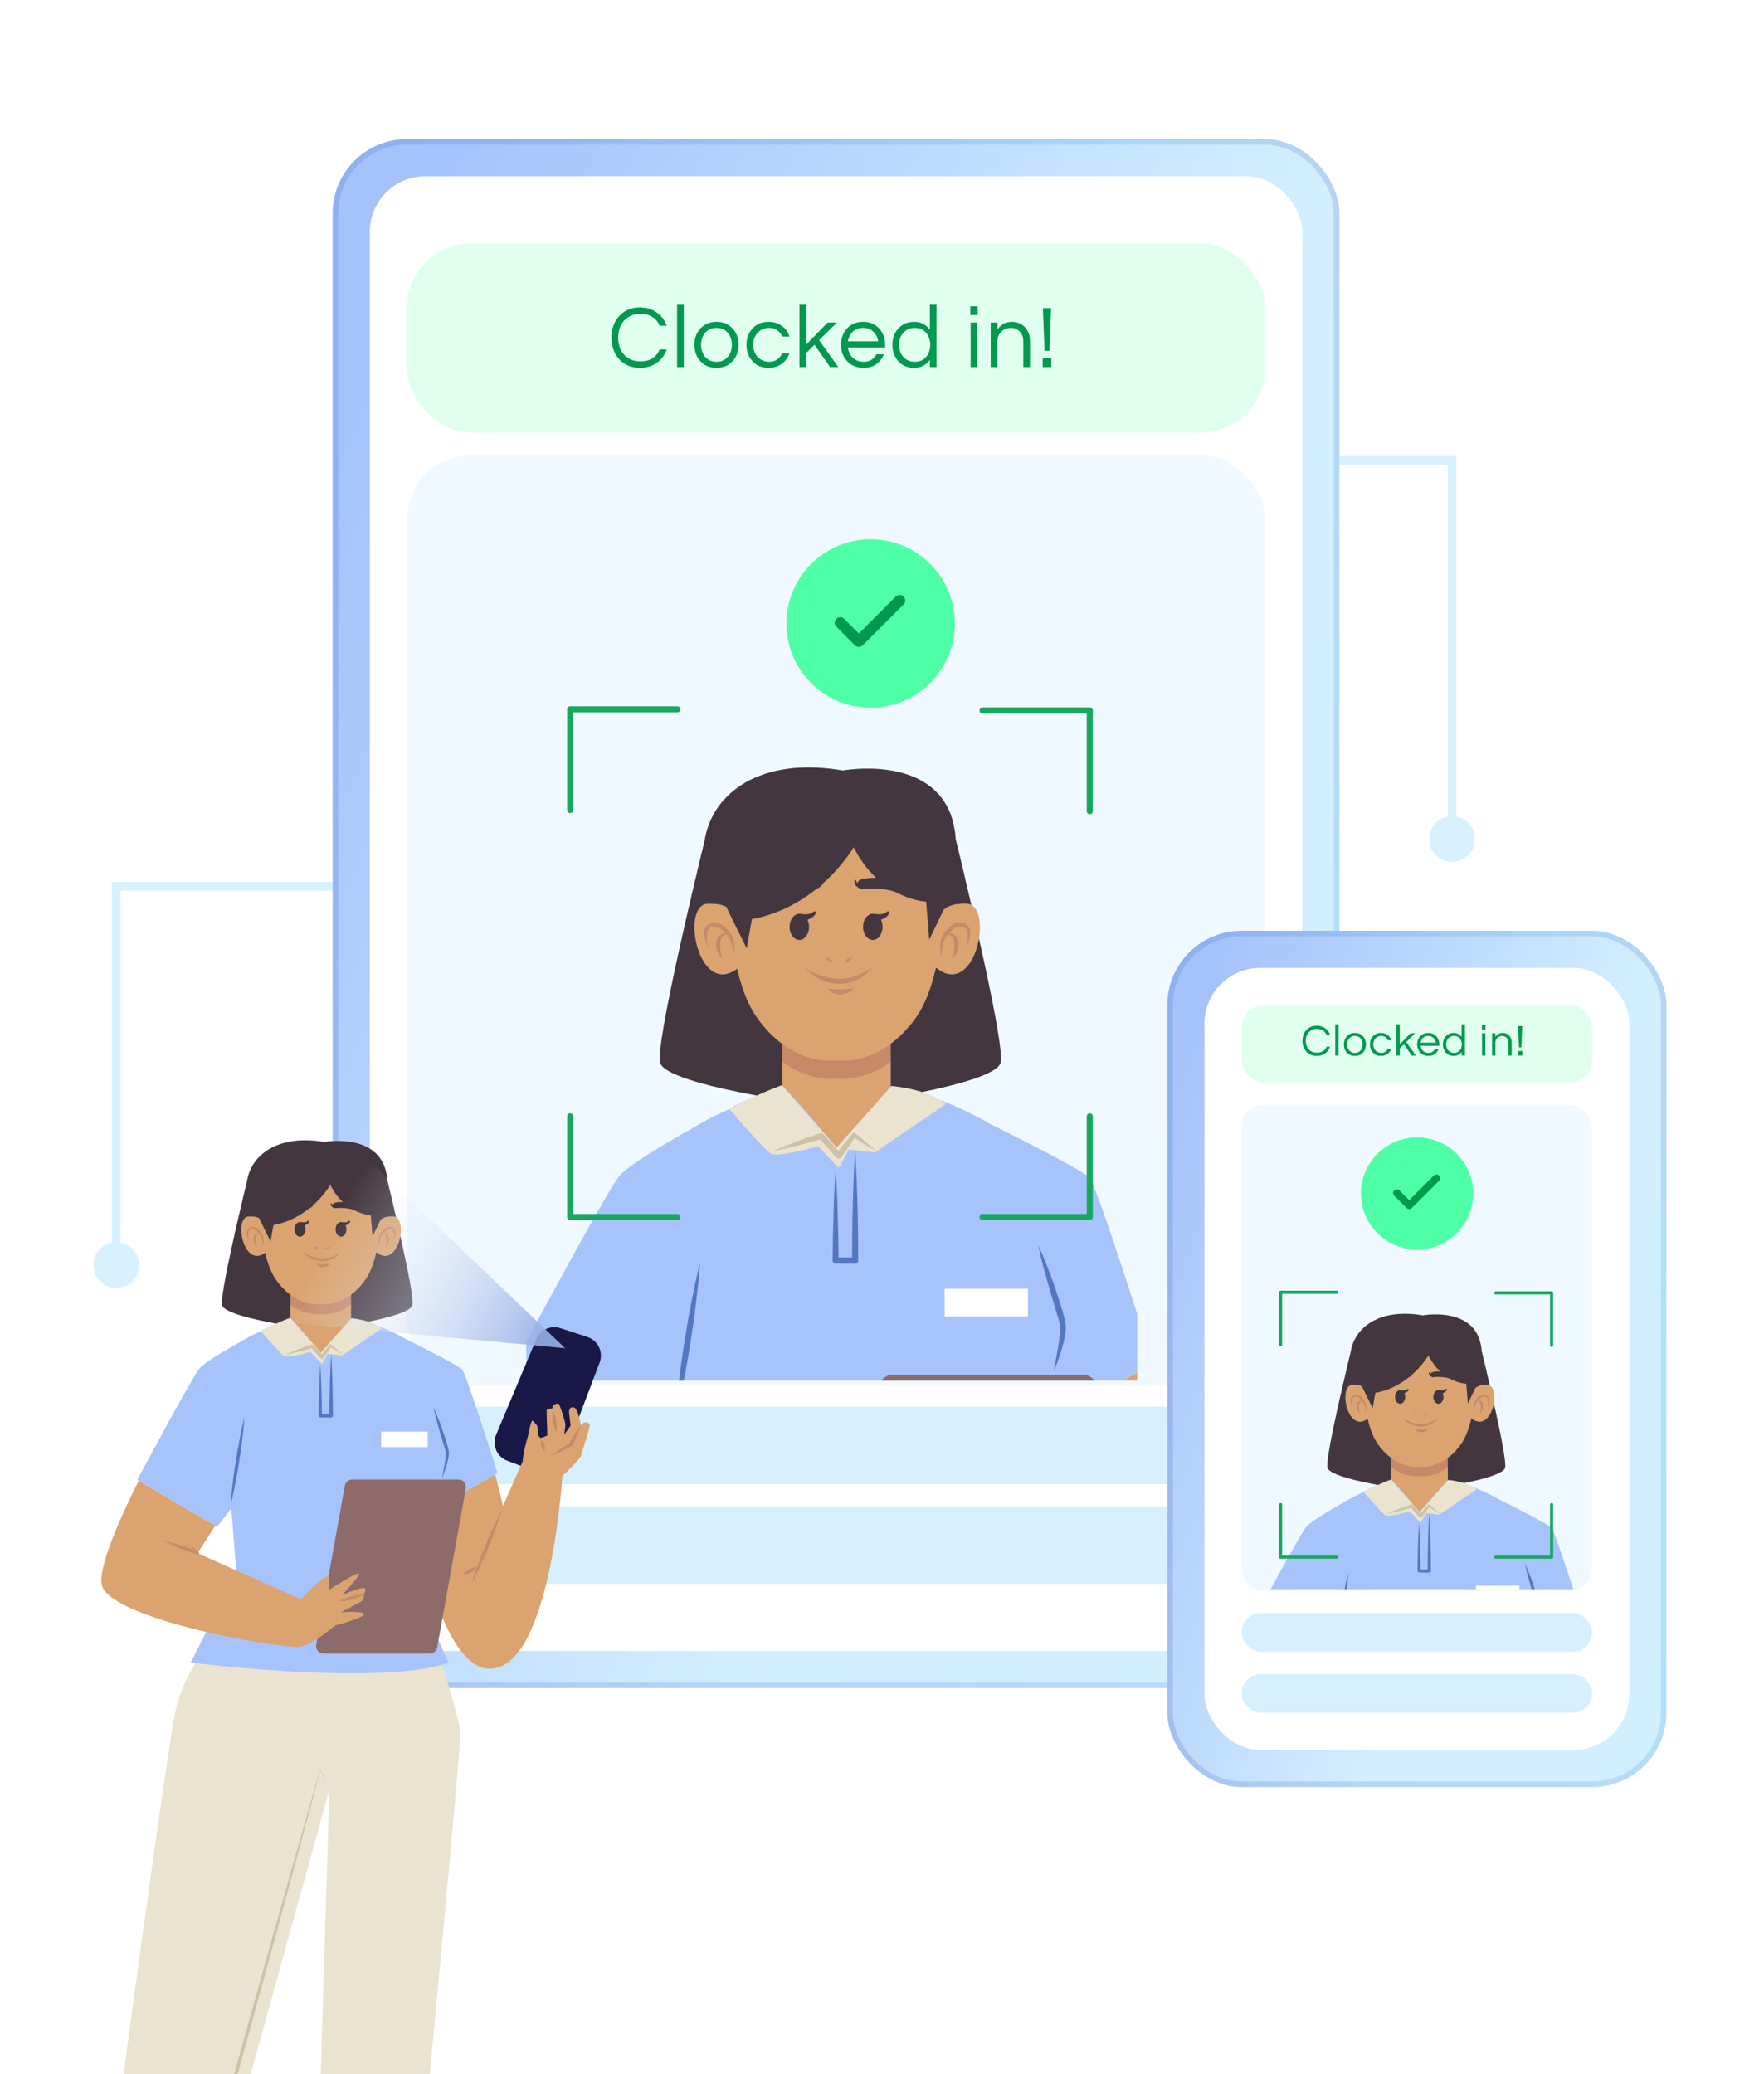<svg width="410" height="482" viewBox="0 0 410 482" fill="none" xmlns="http://www.w3.org/2000/svg">
<g clip-path="url(#clip0_171_1261)">
<path d="M337.5 107H338.5V106H337.5V107ZM332.167 195C332.167 197.946 334.554 200.333 337.5 200.333C340.446 200.333 342.833 197.946 342.833 195C342.833 192.054 340.446 189.667 337.5 189.667C334.554 189.667 332.167 192.054 332.167 195ZM246 108H337.5V106H246V108ZM336.5 107V195H338.5V107H336.5Z" fill="#D8F1FF"/>
<path d="M27 206H26V205H27V206ZM32.333 294C32.333 296.946 29.945 299.333 27 299.333C24.055 299.333 21.667 296.946 21.667 294C21.667 291.054 24.055 288.667 27 288.667C29.945 288.667 32.333 291.054 32.333 294ZM118.5 207H27V205H118.5V207ZM28 206V294H26V206H28Z" fill="#D8F1FF"/>
<g filter="url(#filter0_d_171_1261)">
<rect x="73" y="28" width="234" height="360" rx="17.259" fill="url(#paint0_linear_171_1261)"/>
<rect x="73.647" y="28.647" width="232.706" height="358.706" rx="16.612" stroke="url(#paint1_linear_171_1261)" stroke-opacity="0.15" stroke-width="1.294"/>
<rect x="81.629" y="36.63" width="216.741" height="342.741" rx="12.945" fill="white"/>
<rect opacity="0.9" x="90.258" y="52.233" width="199.481" height="44" rx="15" fill="#DEFFED"/>
<path d="M144.435 81.166C143.068 81.166 141.888 80.855 140.894 80.234C139.9 79.599 139.133 78.749 138.595 77.686C138.07 76.623 137.808 75.442 137.808 74.144C137.808 72.847 138.07 71.666 138.595 70.603C139.133 69.54 139.9 68.697 140.894 68.076C141.888 67.441 143.068 67.123 144.435 67.123C145.471 67.123 146.403 67.31 147.231 67.683C148.06 68.042 148.764 68.539 149.344 69.174C149.924 69.809 150.359 70.548 150.649 71.39H149.013C148.667 70.548 148.122 69.878 147.376 69.381C146.631 68.884 145.692 68.635 144.56 68.635C143.455 68.635 142.509 68.884 141.722 69.381C140.949 69.864 140.362 70.52 139.962 71.349C139.561 72.177 139.361 73.109 139.361 74.144C139.361 75.166 139.561 76.098 139.962 76.941C140.362 77.769 140.949 78.432 141.722 78.929C142.509 79.412 143.455 79.654 144.56 79.654C145.692 79.654 146.631 79.405 147.376 78.908C148.122 78.411 148.667 77.741 149.013 76.899H150.649C150.359 77.728 149.924 78.466 149.344 79.115C148.764 79.75 148.06 80.254 147.231 80.627C146.403 80.986 145.471 81.166 144.435 81.166ZM153.06 81V66.502H154.614V81H153.06ZM162.216 81.166C161.167 81.166 160.256 80.931 159.482 80.462C158.709 79.978 158.115 79.329 157.701 78.515C157.287 77.7 157.08 76.802 157.08 75.822C157.08 74.828 157.287 73.93 157.701 73.13C158.115 72.315 158.709 71.673 159.482 71.204C160.256 70.72 161.167 70.479 162.216 70.479C163.279 70.479 164.191 70.72 164.95 71.204C165.723 71.673 166.317 72.315 166.731 73.13C167.146 73.93 167.353 74.828 167.353 75.822C167.353 76.802 167.146 77.7 166.731 78.515C166.317 79.329 165.723 79.978 164.95 80.462C164.191 80.931 163.279 81.166 162.216 81.166ZM162.216 79.757C162.989 79.757 163.638 79.578 164.163 79.219C164.702 78.86 165.109 78.383 165.385 77.79C165.661 77.182 165.799 76.526 165.799 75.822C165.799 75.104 165.661 74.448 165.385 73.855C165.109 73.261 164.702 72.784 164.163 72.425C163.638 72.067 162.989 71.887 162.216 71.887C161.457 71.887 160.808 72.067 160.269 72.425C159.731 72.784 159.324 73.261 159.047 73.855C158.771 74.448 158.633 75.104 158.633 75.822C158.633 76.526 158.771 77.182 159.047 77.79C159.324 78.383 159.731 78.86 160.269 79.219C160.808 79.578 161.457 79.757 162.216 79.757ZM174.28 81.166C173.244 81.166 172.347 80.931 171.587 80.462C170.828 79.978 170.234 79.329 169.806 78.515C169.392 77.7 169.185 76.802 169.185 75.822C169.185 74.828 169.392 73.93 169.806 73.13C170.234 72.315 170.828 71.673 171.587 71.204C172.347 70.72 173.244 70.479 174.28 70.479C175.509 70.479 176.551 70.796 177.407 71.431C178.277 72.067 178.864 72.888 179.168 73.896H177.49C177.255 73.302 176.875 72.819 176.351 72.446C175.84 72.073 175.219 71.887 174.487 71.887C173.727 71.887 173.065 72.067 172.498 72.425C171.932 72.784 171.497 73.261 171.194 73.855C170.89 74.448 170.738 75.104 170.738 75.822C170.738 76.526 170.89 77.182 171.194 77.79C171.497 78.383 171.932 78.86 172.498 79.219C173.065 79.578 173.727 79.757 174.487 79.757C175.219 79.757 175.84 79.571 176.351 79.198C176.875 78.825 177.255 78.342 177.49 77.748H179.168C178.864 78.756 178.277 79.578 177.407 80.213C176.551 80.848 175.509 81.166 174.28 81.166ZM181.507 81V66.502H183.06V75.781L188.052 70.644H190.226L186.063 74.725L190.537 81H188.632L185.007 75.801L183.06 77.728V81H181.507ZM196.389 81.166C195.34 81.166 194.422 80.931 193.635 80.462C192.848 79.978 192.233 79.329 191.791 78.515C191.363 77.7 191.149 76.802 191.149 75.822C191.149 74.828 191.356 73.93 191.771 73.13C192.185 72.315 192.779 71.673 193.552 71.204C194.325 70.72 195.236 70.479 196.286 70.479C197.349 70.479 198.26 70.72 199.02 71.204C199.793 71.673 200.387 72.315 200.801 73.13C201.215 73.93 201.422 74.828 201.422 75.822V76.444H192.744C192.827 77.051 193.02 77.61 193.324 78.121C193.642 78.618 194.063 79.019 194.587 79.322C195.112 79.612 195.72 79.757 196.41 79.757C197.142 79.757 197.756 79.599 198.253 79.281C198.75 78.95 199.137 78.528 199.413 78.018H201.111C200.752 78.943 200.179 79.702 199.392 80.296C198.619 80.876 197.618 81.166 196.389 81.166ZM192.765 74.994H199.807C199.669 74.11 199.296 73.371 198.688 72.778C198.081 72.184 197.28 71.887 196.286 71.887C195.292 71.887 194.491 72.184 193.883 72.778C193.289 73.371 192.917 74.11 192.765 74.994ZM208.104 81.166C207.096 81.166 206.213 80.931 205.453 80.462C204.708 79.978 204.128 79.329 203.714 78.515C203.299 77.7 203.092 76.802 203.092 75.822C203.092 74.828 203.299 73.93 203.714 73.13C204.128 72.315 204.708 71.673 205.453 71.204C206.213 70.72 207.096 70.479 208.104 70.479C208.96 70.479 209.692 70.644 210.3 70.976C210.921 71.307 211.425 71.756 211.812 72.322V66.502H213.365V81H211.812V79.343C211.425 79.895 210.921 80.337 210.3 80.669C209.692 81 208.96 81.166 208.104 81.166ZM208.312 79.757C209.085 79.757 209.734 79.578 210.258 79.219C210.797 78.86 211.204 78.383 211.48 77.79C211.757 77.182 211.895 76.526 211.895 75.822C211.895 75.104 211.757 74.448 211.48 73.855C211.204 73.261 210.797 72.784 210.258 72.425C209.734 72.067 209.085 71.887 208.312 71.887C207.552 71.887 206.896 72.067 206.344 72.425C205.792 72.784 205.371 73.261 205.081 73.855C204.791 74.448 204.646 75.104 204.646 75.822C204.646 76.526 204.791 77.182 205.081 77.79C205.371 78.383 205.792 78.86 206.344 79.219C206.896 79.578 207.552 79.757 208.312 79.757ZM221.227 68.905V66.875H222.905V68.905H221.227ZM221.29 81V70.644H222.843V81H221.29ZM225.951 81V70.644H227.505V72.26C227.877 71.763 228.333 71.342 228.872 70.996C229.41 70.651 230.1 70.479 230.943 70.479C231.661 70.479 232.33 70.651 232.952 70.996C233.587 71.328 234.098 71.832 234.484 72.508C234.885 73.171 235.085 73.993 235.085 74.973V81H233.532V75.014C233.532 74.076 233.262 73.323 232.724 72.757C232.185 72.177 231.488 71.887 230.632 71.887C230.052 71.887 229.527 72.018 229.058 72.281C228.589 72.543 228.209 72.916 227.919 73.399C227.643 73.868 227.505 74.414 227.505 75.035V81H225.951ZM238.469 77.21L238.076 67.289H240.002L239.609 77.21H238.469ZM238.034 81V78.887H240.043V81H238.034Z" fill="#01994E"/>
<rect opacity="0.9" x="90.258" y="101.411" width="199.481" height="216" rx="15" fill="#EFF9FF"/>
<g clip-path="url(#clip1_171_1261)">
<path d="M302.008 292.221C301.663 291.341 299.469 290.557 298.38 292.647C298.38 292.647 297.223 286.425 295.855 285.418C294.487 284.412 293.474 285.66 293.407 286.68C293.34 287.7 294.076 292.688 294.076 292.688L291.397 296.416C291.397 296.416 291.922 292.679 291.891 292.083C291.86 291.486 289.608 283.765 289.003 283.617C288.397 283.469 286.377 283.752 286.527 285.48C286.527 285.48 284.089 285.784 284.064 286.444C284.039 287.103 284.357 296.779 284.357 296.779C284.357 296.779 282.869 297.684 281.342 297.793L280.422 296.579C280.422 296.579 280.465 293.027 280.077 292.679C279.687 292.331 278.638 290.669 278.093 290.656C277.548 290.642 276.331 296.979 276.331 296.979C276.331 296.979 274.242 303.732 274.125 307.546L265.932 326.07C265.932 326.07 264.685 320.62 262.663 313.007C258.189 315.774 239.361 327.001 227.818 327.833C233.826 357.115 244.222 392.533 259.481 393.795C284.534 395.855 290.189 320.075 290.626 313.613C293.216 311.292 298.043 306.386 298.32 305.333C298.716 303.817 302.351 293.101 302.008 292.221Z" fill="#DAA370"/>
<path d="M202.696 219.743H177.488V274.284H202.696V219.743Z" fill="#DAA370"/>
<path d="M202.7 238.252V242.453C196.696 246.877 191.22 246.361 191.22 246.361H188.972C188.972 246.361 183.496 246.877 177.492 242.453V238.264C183.496 242.688 188.972 242.16 188.972 242.16H191.22C191.22 242.16 196.696 242.688 202.7 238.252Z" fill="#C88969"/>
<path d="M262.664 313.006C263.296 312.62 263.64 312.405 263.64 312.405C263.64 312.405 250.733 271.537 248.941 269.386C247.766 267.976 234.733 261.331 225.892 256.918C219.873 253.445 211.934 249.819 202.876 248.056L190.149 262.395L181.187 251.82L177.424 247.878C177.424 247.878 167.386 251.82 165.236 253.435C165.236 253.435 161.404 254.988 156.532 257.938C150.657 261.214 141.725 266.438 139.604 269.029C136.378 272.973 113.793 315.275 113.793 315.275C113.793 315.275 113.993 315.403 114.381 315.633C118.254 317.942 140.394 331.177 146.315 334.218C146.631 334.389 146.917 334.533 147.132 334.634L152.897 327.164L155.019 353.634L136.02 391.276C136.02 391.276 216.142 401.313 243.208 391.276L224.208 347.899C224.208 347.899 225.986 339.009 228.13 327.808C239.694 326.8 258.23 315.75 262.664 313.006Z" fill="#A7C3FB"/>
<path d="M177.42 247.876C177.42 247.876 171.385 250.027 165.232 253.433C165.232 253.433 173.179 262.813 174.852 263.769C176.524 264.725 185.845 262.097 185.845 262.097L190.625 267.116L190.147 262.395L177.42 247.876Z" fill="#EAE3D0"/>
<path d="M190.146 262.395L202.874 248.055C202.874 248.055 211.417 248.712 215.481 252.297L198.991 263.529L193.015 262.812L190.626 267.115L190.146 262.395Z" fill="#EAE3D0"/>
<path d="M234.596 295.195H215.238V301.648H234.596V295.195Z" fill="white"/>
<path d="M152.617 325.667C152.804 322.594 153.144 319.546 153.509 316.499C153.857 313.451 154.317 310.421 154.777 307.391C155.271 304.366 155.767 301.342 156.373 298.334L157.287 293.824C157.644 292.329 157.952 290.827 158.35 289.338C158.273 290.878 158.103 292.401 157.98 293.933L157.46 298.505C157.111 301.553 156.651 304.583 156.189 307.612C155.694 310.636 155.198 313.66 154.59 316.668C154.003 319.682 153.388 322.686 152.617 325.667Z" fill="#5378C1"/>
<path d="M240.57 314.435C241.045 311.923 241.535 309.42 241.905 306.941C242.044 305.716 242.256 304.423 242.014 303.387C241.725 302.223 241.344 300.985 240.972 299.783C239.51 294.923 238.045 290.049 236.984 285.04C239.123 289.695 240.833 294.492 242.343 299.369C242.694 300.606 243.064 301.802 243.34 303.121C243.561 304.602 243.264 305.875 243 307.143C242.432 309.664 241.575 312.08 240.57 314.435Z" fill="#5378C1"/>
<path d="M189.905 267.353C190.038 269.126 190.106 270.899 190.2 272.672C190.304 274.444 190.322 276.217 190.386 277.99C190.51 281.535 190.573 285.079 190.598 288.624L189.905 287.931L194.445 287.908L193.729 288.624C193.747 284.362 193.764 280.1 193.896 275.838C194.011 271.575 194.15 267.313 194.445 263.052C194.741 267.315 194.88 271.577 194.995 275.838C195.126 280.1 195.144 284.362 195.162 288.624C195.164 289.019 194.847 289.34 194.453 289.341H194.445L189.905 289.317H189.896C189.516 289.316 189.209 289.005 189.211 288.624V288.623C189.236 285.077 189.299 281.534 189.423 277.988C189.489 276.215 189.507 274.443 189.61 272.67C189.705 270.899 189.772 269.126 189.905 267.353Z" fill="#5378C1"/>
<path d="M175.082 263.291C178.775 261.68 182.545 260.309 186.348 259.05C186.607 258.965 186.88 259.044 187.053 259.232L187.067 259.247C188.439 260.743 189.801 262.25 191.133 263.784L190.063 263.83C191.28 262.253 192.522 260.695 193.795 259.16L193.826 259.121C193.995 258.918 194.295 258.888 194.501 259.054C196.189 260.418 197.848 261.822 199.459 263.29C197.566 262.21 195.718 261.063 193.902 259.877L194.609 259.771C193.49 261.421 192.343 263.051 191.171 264.661C190.948 264.967 190.52 265.034 190.213 264.811C190.178 264.785 190.145 264.756 190.116 264.725L190.1 264.707C188.723 263.213 187.376 261.693 186.041 260.162L186.759 260.359C182.915 261.493 179.037 262.512 175.082 263.291Z" fill="#CCC2A6"/>
<path d="M235.505 387.532H191.259C189.331 387.532 187.873 385.787 188.214 383.891L200.131 317.685C200.397 316.211 201.678 315.141 203.176 315.141H247.422C249.35 315.141 250.808 316.885 250.467 318.781L238.55 384.987C238.284 386.459 237.001 387.532 235.505 387.532Z" fill="#8D6B6B"/>
<path d="M208.07 362.712C208.07 362.712 209.265 361.04 208.309 360.323C207.353 359.606 198.989 363.19 198.989 363.19C198.989 363.19 206.875 354.706 205.92 354.228C204.964 353.75 193.491 361.04 193.491 361.04V354.885C193.491 354.885 192.416 355.542 190.863 356.379C189.514 357.104 183.4 363.317 181.808 364.945L138.867 345.772L146.309 334.215C140.386 331.174 118.246 317.939 114.375 315.63C105.456 333.569 97.253 352.769 99.09 359.25C102.689 371.927 160.864 383.643 179.85 384.746L179.859 384.696L179.855 384.742C185.218 385.265 196.12 375.854 196.12 375.854C196.12 375.854 208.548 372.509 208.069 371.074C207.591 369.64 198.39 370.357 198.39 370.357C198.39 370.357 207.173 365.935 207.65 365.338C208.13 364.743 208.07 362.712 208.07 362.712Z" fill="#DAA370"/>
<path d="M220.391 205.713C217.532 205.59 215.915 206.3 214.995 207.146C215.474 198.763 214.905 191.22 214.159 188.679C212.801 184.033 201.905 178.066 190.098 178.1C178.289 178.066 167.395 184.033 166.025 188.679C165.291 191.187 164.731 198.575 165.18 206.834C164.215 206.135 162.665 205.606 160.167 205.713C153.803 205.99 157.976 227.588 167.024 220.794C167.084 221.056 167.144 221.318 167.208 221.577C168.203 225.603 169.584 229.231 171.456 231.934C174.1 235.749 176.98 238.148 179.625 239.658C184.738 242.571 188.975 242.162 188.975 242.162H191.223C191.223 242.162 196.149 242.63 201.778 238.91C204.072 237.388 206.494 235.176 208.742 231.935C210.637 229.196 212.031 225.522 213.013 221.45C213.086 221.153 213.154 220.851 213.222 220.549C222.485 228.079 226.826 205.993 220.391 205.713Z" fill="#DAA370"/>
<path d="M160.326 215.711C159.887 215.182 159.695 214.489 159.521 213.835C159.374 213.167 159.271 212.446 159.486 211.693C159.666 210.927 160.402 210.252 161.204 210.116C161.998 209.949 162.821 210.185 163.454 210.567C164.679 211.386 165.621 212.482 166.101 213.868C166.556 215.252 166.386 216.647 166.169 217.964C166.013 216.628 165.896 215.278 165.387 214.143C164.878 213.043 163.946 212.047 162.95 211.407C161.991 210.76 160.609 210.863 160.206 211.941C159.991 212.466 159.96 213.121 159.994 213.768C160.009 214.429 160.085 215.078 160.326 215.711Z" fill="#C88969"/>
<path d="M163.67 218.347C163.1 218.057 162.652 217.495 162.423 216.879C162.175 216.257 162.1 215.603 162.135 214.937C162.192 214.277 162.411 213.544 162.979 213.042C163.509 212.552 164.375 212.404 164.908 212.807C164.266 212.801 163.824 213.182 163.537 213.566C163.273 213.968 163.144 214.473 163.113 215.012C163.067 215.555 163.091 216.127 163.159 216.678C163.243 217.23 163.371 217.784 163.67 218.347Z" fill="#C88969"/>
<path d="M220.258 215.711C220.498 215.078 220.573 214.431 220.589 213.768C220.622 213.121 220.591 212.466 220.376 211.941C219.973 210.863 218.591 210.76 217.632 211.407C216.636 212.047 215.704 213.043 215.195 214.143C214.686 215.278 214.571 216.628 214.412 217.964C214.196 216.647 214.026 215.252 214.481 213.868C214.961 212.482 215.903 211.386 217.128 210.567C217.761 210.185 218.584 209.949 219.378 210.116C220.179 210.251 220.916 210.927 221.096 211.693C221.311 212.446 221.208 213.167 221.061 213.835C220.888 214.488 220.695 215.182 220.258 215.711Z" fill="#C88969"/>
<path d="M216.92 218.347C217.219 217.784 217.347 217.23 217.432 216.677C217.501 216.126 217.525 215.554 217.479 215.01C217.447 214.471 217.319 213.966 217.055 213.565C216.766 213.181 216.324 212.8 215.684 212.806C216.217 212.404 217.083 212.551 217.613 213.04C218.181 213.541 218.4 214.274 218.457 214.936C218.491 215.602 218.417 216.257 218.169 216.877C217.939 217.495 217.491 218.057 216.92 218.347Z" fill="#C88969"/>
<path d="M181.179 233.642C181.179 235.597 180.582 237.749 179.635 239.658C176.99 238.148 174.111 235.75 171.466 231.934C169.593 229.231 168.213 225.603 167.219 221.577C167.804 221.495 168.39 221.448 168.997 221.448C175.727 221.447 181.179 226.901 181.179 233.642Z" fill="#DAA370"/>
<path d="M213.026 221.447C212.043 225.519 210.65 229.195 208.755 231.932C206.507 235.174 204.085 237.386 201.791 238.907C201.053 237.186 200.598 235.337 200.598 233.641C200.598 226.899 206.052 221.447 212.781 221.447H213.026Z" fill="#DAA370"/>
<path d="M187.479 218.189C187.9 218.167 188.2 218.337 188.51 218.49C188.785 218.702 189.071 218.896 189.233 219.286C188.812 219.31 188.51 219.139 188.201 218.985C187.928 218.775 187.643 218.578 187.479 218.189Z" fill="#C88969"/>
<path d="M193.772 218.189C193.608 218.578 193.324 218.773 193.05 218.985C192.739 219.139 192.439 219.31 192.018 219.286C192.18 218.896 192.466 218.7 192.74 218.49C193.051 218.337 193.351 218.169 193.772 218.189Z" fill="#C88969"/>
<path d="M183.742 211.099C183.742 212.774 182.727 214.133 181.474 214.133C180.221 214.133 179.205 212.774 179.205 211.099C179.205 209.423 180.221 208.064 181.474 208.064C182.727 208.064 183.742 209.423 183.742 211.099Z" fill="#43363E"/>
<path d="M185.279 207.831C185.136 208.369 184.842 208.588 184.543 208.836C184.238 209.062 183.911 209.223 183.581 209.362C182.92 209.625 182.245 209.777 181.573 209.894L181.565 209.895C181.062 209.982 180.583 209.643 180.496 209.14C180.409 208.636 180.748 208.157 181.252 208.07C181.347 208.054 181.444 208.054 181.535 208.066C182.121 208.146 182.709 208.194 183.274 208.155C183.551 208.13 183.826 208.088 184.073 208.006C184.309 207.945 184.558 207.757 184.631 207.691L184.801 207.539C184.922 207.431 185.106 207.442 185.214 207.562C185.282 207.637 185.303 207.74 185.279 207.831Z" fill="#43363E"/>
<path d="M200.814 211.099C200.814 212.774 199.799 214.133 198.546 214.133C197.293 214.133 196.277 212.774 196.277 211.099C196.277 209.423 197.293 208.064 198.546 208.064C199.799 208.064 200.814 209.423 200.814 211.099Z" fill="#43363E"/>
<path d="M202.35 207.831C202.207 208.369 201.913 208.588 201.614 208.836C201.309 209.062 200.982 209.223 200.654 209.362C199.992 209.625 199.317 209.777 198.645 209.894L198.638 209.895C198.134 209.982 197.655 209.643 197.568 209.14C197.482 208.636 197.821 208.157 198.324 208.07C198.419 208.054 198.517 208.054 198.608 208.066C199.193 208.146 199.781 208.194 200.346 208.155C200.624 208.13 200.899 208.088 201.145 208.006C201.382 207.945 201.63 207.757 201.704 207.691L201.874 207.539C201.993 207.431 202.178 207.442 202.286 207.562C202.353 207.637 202.374 207.74 202.35 207.831Z" fill="#43363E"/>
<path d="M184.924 202.268C184.173 202.205 183.244 202.144 182.397 202.18C181.529 202.189 180.665 202.271 179.8 202.399C178.934 202.523 178.086 202.753 177.24 203.024C176.389 203.287 175.578 203.667 174.736 204.047L174.699 204.063C174.401 204.196 174.053 204.065 173.92 203.767C173.814 203.53 173.879 203.26 174.059 203.092C174.79 202.422 175.593 201.799 176.489 201.327C177.363 200.806 178.334 200.471 179.31 200.18C180.291 199.884 181.314 199.749 182.339 199.714C183.381 199.707 184.355 199.764 185.457 200.085C186.052 200.258 186.394 200.881 186.22 201.475C186.068 201.996 185.572 202.323 185.051 202.28L184.924 202.268Z" fill="#43363E"/>
<path d="M186.923 200.306C187.043 200.754 186.884 201.249 186.544 201.594C186.206 201.938 185.781 202.125 185.373 202.25L185.342 202.259C185.025 202.356 184.69 202.178 184.595 201.862C184.498 201.545 184.676 201.211 184.992 201.115C185.065 201.093 185.14 201.085 185.212 201.091C185.524 201.115 185.824 201.093 186.069 200.987C186.19 200.933 186.3 200.858 186.387 200.751C186.474 200.649 186.535 200.492 186.556 200.367L186.562 200.326C186.578 200.225 186.672 200.156 186.774 200.173C186.848 200.183 186.905 200.237 186.923 200.306Z" fill="#43363E"/>
<path d="M196.312 202.268C197.063 202.205 197.992 202.144 198.84 202.18C199.708 202.189 200.573 202.271 201.437 202.399C202.304 202.523 203.152 202.753 203.996 203.024C204.847 203.287 205.658 203.667 206.5 204.047L206.538 204.063C206.835 204.196 207.183 204.065 207.316 203.767C207.422 203.53 207.357 203.26 207.177 203.092C206.446 202.422 205.643 201.799 204.748 201.327C203.875 200.806 202.904 200.471 201.926 200.18C200.945 199.884 199.922 199.749 198.897 199.714C197.855 199.707 196.881 199.764 195.779 200.085C195.184 200.258 194.842 200.881 195.016 201.475C195.168 201.996 195.664 202.323 196.185 202.28L196.312 202.268Z" fill="#43363E"/>
<path d="M194.313 200.306C194.194 200.754 194.352 201.249 194.692 201.594C195.03 201.938 195.455 202.125 195.863 202.25L195.895 202.259C196.211 202.356 196.546 202.178 196.641 201.862C196.738 201.545 196.561 201.211 196.244 201.115C196.171 201.093 196.096 201.085 196.024 201.091C195.712 201.115 195.412 201.093 195.167 200.987C195.046 200.933 194.936 200.858 194.851 200.751C194.764 200.649 194.703 200.492 194.682 200.367L194.676 200.326C194.659 200.225 194.565 200.156 194.464 200.173C194.388 200.183 194.331 200.237 194.313 200.306Z" fill="#43363E"/>
<path d="M182.832 220.628C184.058 221.388 185.347 221.969 186.645 222.432C187.953 222.871 189.3 223.142 190.646 223.143C191.987 223.167 193.343 222.964 194.627 222.48C195.937 222.053 197.151 221.35 198.412 220.628C197.925 221.152 197.412 221.678 196.852 222.15C196.251 222.562 195.674 223.043 194.98 223.322C193.661 224.024 192.13 224.32 190.629 224.313C187.599 224.268 184.711 222.821 182.832 220.628Z" fill="#C88969"/>
<path d="M188.021 225.384C189.137 225.576 190.051 225.66 190.999 225.64C191.47 225.629 191.945 225.602 192.436 225.542C192.929 225.487 193.441 225.421 194.019 225.384C193.659 225.821 193.213 226.196 192.69 226.42C192.178 226.678 191.598 226.777 191.022 226.81C189.876 226.816 188.65 226.375 188.021 225.384Z" fill="#C88969"/>
<path d="M211.666 214.059L214.994 207.15C215.209 206.964 215.452 206.765 215.739 206.593C216.729 206.02 218.191 205.618 220.385 205.718C220.787 205.733 221.145 205.833 221.46 206.02C219.744 198.612 218.257 192.533 217.807 190.723C217.658 188.444 217.232 186.308 216.441 184.425C210.891 171.16 191.59 174.746 191.59 174.746C172.625 171.475 161.215 179.811 159.456 191.09C159.45 191.112 159.447 191.127 159.441 191.15C159.426 191.193 159.426 191.221 159.426 191.236C157.676 198.335 147.968 238.442 149.115 242.673C149.961 245.842 163.154 248.753 171.571 250.287C171.757 250.2 171.944 250.115 172.131 250.043C174.124 249.14 175.745 248.509 176.648 248.179L176.663 248.164C176.792 248.108 176.907 248.064 177.007 248.036C177.107 248.008 177.207 247.964 177.265 247.936C177.365 247.893 177.423 247.879 177.423 247.879L177.495 247.951V238.272C175.488 236.795 173.409 234.744 171.459 231.934C169.58 229.238 168.203 225.611 167.214 221.581C167.143 221.323 167.086 221.065 167.028 220.793C157.979 227.589 153.806 205.994 160.159 205.723C160.561 205.708 160.933 205.708 161.291 205.723C161.636 205.733 161.959 205.758 162.262 205.796C162.29 205.799 162.314 205.805 162.343 205.808C162.601 205.842 162.843 205.885 163.072 205.936C163.207 205.966 163.328 206.005 163.454 206.041C163.575 206.075 163.7 206.106 163.812 206.145C163.896 206.171 163.965 206.205 164.041 206.235C164.195 206.296 164.35 206.356 164.487 206.424L164.489 206.426C164.492 206.427 164.493 206.429 164.496 206.43C166.081 209.768 169.244 216.096 169.244 216.096L170.439 209.284C186.212 206.417 194.099 192.555 194.099 192.555C200.313 204.864 210.948 205.222 210.948 205.222L211.666 214.059Z" fill="#43363E"/>
<path d="M223.223 213.79C222.304 219.311 218.592 224.918 213.214 220.543C213.157 220.845 213.084 221.145 213.012 221.447C212.024 225.519 210.632 229.19 208.74 231.929C208.453 232.331 208.181 232.718 207.894 233.091C207.608 233.465 207.321 233.823 207.019 234.166C206.732 234.496 206.459 234.827 206.174 235.127C206.159 235.155 206.131 235.183 206.102 235.198C205.887 235.442 205.657 235.672 205.442 235.887C204.539 236.805 203.622 237.579 202.703 238.252V248.276L202.89 248.061C202.89 248.061 206.402 248.333 210.002 249.482C218.017 247.833 227.524 245.352 228.241 242.685C228.888 240.304 226.105 226.596 223.223 213.79Z" fill="#43363E"/>
<g opacity="0.5">
<path d="M217.543 188.461C208.007 190.116 198.173 187.186 188.927 184.95C182.345 183.358 175.652 181.826 168.854 181.686C166.951 181.647 165.198 181.632 163.713 181.84C161.439 184.487 159.993 187.648 159.456 191.09C159.45 191.112 159.447 191.127 159.441 191.15C159.426 191.193 159.426 191.221 159.426 191.236C159.097 192.568 158.489 195.061 157.725 198.26C164.464 197.628 171.112 197.41 177.899 198.403C181.137 198.877 184.329 199.653 187.511 200.458C191.888 196.399 194.099 192.55 194.099 192.55C197.187 198.668 201.367 201.831 204.792 203.467C206.14 203.475 207.499 203.406 208.869 203.236C210.296 203.058 215.5 201.855 220.108 200.261C219.002 195.59 218.131 192.034 217.805 190.723C217.756 189.947 217.661 189.198 217.543 188.461Z" fill="#43363E"/>
</g>
<path d="M153.132 160.526H128.211V183.925" stroke="#17A860" stroke-width="1.419" stroke-linecap="round" stroke-linejoin="round"/>
<path d="M128.211 255.129V278.528H153.132" stroke="#17A860" stroke-width="1.419" stroke-linecap="round" stroke-linejoin="round"/>
<path d="M224.059 160.803H248.98V184.202" stroke="#17A860" stroke-width="1.419" stroke-linecap="round" stroke-linejoin="round"/>
<path d="M248.98 255.129V278.528H224.059" stroke="#17A860" stroke-width="1.419" stroke-linecap="round" stroke-linejoin="round"/>
</g>
<circle cx="198.051" cy="140.579" r="19.579" fill="#4FFFA8"/>
<path d="M204.798 135.239L195.305 144.732L190.99 140.417" stroke="#01994E" stroke-width="2.589" stroke-linecap="round" stroke-linejoin="round"/>
<rect opacity="0.9" x="90.258" y="322.589" width="199.481" height="18" rx="9" fill="#D2EFFF"/>
<rect opacity="0.9" x="90.258" y="345.767" width="199.481" height="18" rx="9" fill="#D2EFFF"/>
</g>
<g filter="url(#filter1_d_171_1261)">
<rect x="267" y="212" width="116" height="199" rx="17.259" fill="url(#paint2_linear_171_1261)"/>
<rect x="267.647" y="212.647" width="114.706" height="197.706" rx="16.612" stroke="url(#paint3_linear_171_1261)" stroke-opacity="0.15" stroke-width="1.294"/>
<rect x="275.629" y="220.63" width="98.74" height="181.741" rx="12.945" fill="white"/>
<rect opacity="0.9" x="284.258" y="229.26" width="81.481" height="18" rx="5.178" fill="#DEFFED"/>
<path d="M301.718 241.083C301.034 241.083 300.444 240.928 299.947 240.617C299.45 240.299 299.067 239.875 298.797 239.343C298.535 238.811 298.404 238.221 298.404 237.572C298.404 236.923 298.535 236.333 298.797 235.801C299.067 235.27 299.45 234.849 299.947 234.538C300.444 234.22 301.034 234.062 301.718 234.062C302.235 234.062 302.701 234.155 303.116 234.341C303.53 234.521 303.882 234.769 304.172 235.087C304.462 235.404 304.679 235.774 304.824 236.195H304.006C303.834 235.774 303.561 235.439 303.188 235.19C302.815 234.942 302.346 234.818 301.78 234.818C301.228 234.818 300.755 234.942 300.361 235.19C299.974 235.432 299.681 235.76 299.481 236.174C299.281 236.588 299.181 237.054 299.181 237.572C299.181 238.083 299.281 238.549 299.481 238.97C299.681 239.385 299.974 239.716 300.361 239.964C300.755 240.206 301.228 240.327 301.78 240.327C302.346 240.327 302.815 240.203 303.188 239.954C303.561 239.706 303.834 239.371 304.006 238.95H304.824C304.679 239.364 304.462 239.733 304.172 240.058C303.882 240.375 303.53 240.627 303.116 240.814C302.701 240.993 302.235 241.083 301.718 241.083ZM306.03 241V233.751H306.807V241H306.03ZM310.608 241.083C310.083 241.083 309.628 240.965 309.241 240.731C308.855 240.489 308.558 240.165 308.351 239.757C308.143 239.35 308.04 238.901 308.04 238.411C308.04 237.914 308.143 237.465 308.351 237.065C308.558 236.658 308.855 236.336 309.241 236.102C309.628 235.86 310.083 235.739 310.608 235.739C311.14 235.739 311.595 235.86 311.975 236.102C312.362 236.336 312.659 236.658 312.866 237.065C313.073 237.465 313.176 237.914 313.176 238.411C313.176 238.901 313.073 239.35 312.866 239.757C312.659 240.165 312.362 240.489 311.975 240.731C311.595 240.965 311.14 241.083 310.608 241.083ZM310.608 240.379C310.995 240.379 311.319 240.289 311.582 240.109C311.851 239.93 312.054 239.692 312.193 239.395C312.331 239.091 312.4 238.763 312.4 238.411C312.4 238.052 312.331 237.724 312.193 237.427C312.054 237.13 311.851 236.892 311.582 236.713C311.319 236.533 310.995 236.443 310.608 236.443C310.228 236.443 309.904 236.533 309.635 236.713C309.365 236.892 309.162 237.13 309.024 237.427C308.886 237.724 308.817 238.052 308.817 238.411C308.817 238.763 308.886 239.091 309.024 239.395C309.162 239.692 309.365 239.93 309.635 240.109C309.904 240.289 310.228 240.379 310.608 240.379ZM316.64 241.083C316.122 241.083 315.673 240.965 315.294 240.731C314.914 240.489 314.617 240.165 314.403 239.757C314.196 239.35 314.092 238.901 314.092 238.411C314.092 237.914 314.196 237.465 314.403 237.065C314.617 236.658 314.914 236.336 315.294 236.102C315.673 235.86 316.122 235.739 316.64 235.739C317.254 235.739 317.776 235.898 318.204 236.216C318.638 236.533 318.932 236.944 319.084 237.448H318.245C318.128 237.151 317.938 236.91 317.675 236.723C317.42 236.537 317.109 236.443 316.743 236.443C316.364 236.443 316.032 236.533 315.749 236.713C315.466 236.892 315.249 237.13 315.097 237.427C314.945 237.724 314.869 238.052 314.869 238.411C314.869 238.763 314.945 239.091 315.097 239.395C315.249 239.692 315.466 239.93 315.749 240.109C316.032 240.289 316.364 240.379 316.743 240.379C317.109 240.379 317.42 240.285 317.675 240.099C317.938 239.913 318.128 239.671 318.245 239.374H319.084C318.932 239.878 318.638 240.289 318.204 240.606C317.776 240.924 317.254 241.083 316.64 241.083ZM320.253 241V233.751H321.03V238.39L323.526 235.822H324.613L322.532 237.862L324.768 241H323.816L322.004 238.401L321.03 239.364V241H320.253ZM327.695 241.083C327.17 241.083 326.711 240.965 326.317 240.731C325.924 240.489 325.617 240.165 325.396 239.757C325.182 239.35 325.075 238.901 325.075 238.411C325.075 237.914 325.178 237.465 325.385 237.065C325.592 236.658 325.889 236.336 326.276 236.102C326.662 235.86 327.118 235.739 327.643 235.739C328.174 235.739 328.63 235.86 329.01 236.102C329.396 236.336 329.693 236.658 329.9 237.065C330.107 237.465 330.211 237.914 330.211 238.411V238.722H325.872C325.913 239.026 326.01 239.305 326.162 239.561C326.321 239.809 326.531 240.009 326.794 240.161C327.056 240.306 327.36 240.379 327.705 240.379C328.071 240.379 328.378 240.299 328.627 240.14C328.875 239.975 329.068 239.764 329.207 239.509H330.056C329.876 239.971 329.59 240.351 329.196 240.648C328.81 240.938 328.309 241.083 327.695 241.083ZM325.882 237.997H329.403C329.334 237.555 329.148 237.186 328.844 236.889C328.54 236.592 328.14 236.443 327.643 236.443C327.146 236.443 326.745 236.592 326.442 236.889C326.145 237.186 325.958 237.555 325.882 237.997ZM333.552 241.083C333.048 241.083 332.606 240.965 332.227 240.731C331.854 240.489 331.564 240.165 331.357 239.757C331.15 239.35 331.046 238.901 331.046 238.411C331.046 237.914 331.15 237.465 331.357 237.065C331.564 236.658 331.854 236.336 332.227 236.102C332.606 235.86 333.048 235.739 333.552 235.739C333.98 235.739 334.346 235.822 334.65 235.988C334.961 236.154 335.213 236.378 335.406 236.661V233.751H336.183V241H335.406V240.172C335.213 240.448 334.961 240.669 334.65 240.834C334.346 241 333.98 241.083 333.552 241.083ZM333.656 240.379C334.042 240.379 334.367 240.289 334.629 240.109C334.898 239.93 335.102 239.692 335.24 239.395C335.378 239.091 335.447 238.763 335.447 238.411C335.447 238.052 335.378 237.724 335.24 237.427C335.102 237.13 334.898 236.892 334.629 236.713C334.367 236.533 334.042 236.443 333.656 236.443C333.276 236.443 332.948 236.533 332.672 236.713C332.396 236.892 332.185 237.13 332.04 237.427C331.895 237.724 331.823 238.052 331.823 238.411C331.823 238.763 331.895 239.091 332.04 239.395C332.185 239.692 332.396 239.93 332.672 240.109C332.948 240.289 333.276 240.379 333.656 240.379ZM340.114 234.952V233.937H340.953V234.952H340.114ZM340.145 241V235.822H340.921V241H340.145ZM342.476 241V235.822H343.252V236.63C343.439 236.381 343.667 236.171 343.936 235.998C344.205 235.826 344.55 235.739 344.971 235.739C345.33 235.739 345.665 235.826 345.976 235.998C346.293 236.164 346.549 236.416 346.742 236.754C346.942 237.086 347.043 237.496 347.043 237.986V241H346.266V238.007C346.266 237.538 346.131 237.161 345.862 236.878C345.593 236.588 345.244 236.443 344.816 236.443C344.526 236.443 344.264 236.509 344.029 236.64C343.794 236.771 343.604 236.958 343.459 237.199C343.321 237.434 343.252 237.707 343.252 238.018V241H342.476ZM348.735 239.105L348.538 234.145H349.501L349.304 239.105H348.735ZM348.517 241V239.944H349.522V241H348.517Z" fill="#01994E"/>
<rect opacity="0.9" x="284.258" y="252.437" width="81.481" height="112.948" rx="5.178" fill="#EFF9FF"/>
<g clip-path="url(#clip2_171_1261)">
<path d="M383.988 362.655C383.808 362.197 382.664 361.788 382.096 362.877C382.096 362.877 381.492 359.632 380.778 359.107C380.065 358.582 379.537 359.233 379.502 359.765C379.466 360.297 379.851 362.899 379.851 362.899L378.453 364.844C378.453 364.844 378.727 362.895 378.711 362.584C378.694 362.272 377.52 358.244 377.204 358.167C376.888 358.09 375.835 358.237 375.912 359.139C375.912 359.139 374.641 359.298 374.628 359.642C374.615 359.986 374.78 365.033 374.78 365.033C374.78 365.033 374.005 365.505 373.208 365.562L372.728 364.929C372.728 364.929 372.75 363.076 372.548 362.895C372.344 362.713 371.797 361.846 371.513 361.839C371.229 361.832 370.594 365.137 370.594 365.137C370.594 365.137 369.504 368.66 369.443 370.65L365.169 380.313C365.169 380.313 364.519 377.47 363.464 373.498C361.13 374.942 351.308 380.799 345.287 381.233C348.421 396.508 353.844 414.984 361.804 415.642C374.873 416.716 377.823 377.186 378.051 373.815C379.402 372.604 381.92 370.045 382.065 369.496C382.271 368.705 384.167 363.114 383.988 362.655Z" fill="#DAA370"/>
<path d="M332.183 324.847H319.033V353.299H332.183V324.847Z" fill="#DAA370"/>
<path d="M332.185 334.503V336.694C329.053 339.002 326.196 338.733 326.196 338.733H325.024C325.024 338.733 322.167 339.002 319.035 336.694V334.509C322.167 336.816 325.024 336.541 325.024 336.541H326.196C326.196 336.541 329.053 336.816 332.185 334.503Z" fill="#C88969"/>
<path d="M363.468 373.498C363.797 373.296 363.976 373.184 363.976 373.184C363.976 373.184 357.244 351.866 356.309 350.744C355.696 350.008 348.897 346.541 344.285 344.239C341.145 342.428 337.004 340.537 332.279 339.617L325.64 347.097L320.965 341.581L319.002 339.524C319.002 339.524 313.766 341.58 312.644 342.423C312.644 342.423 310.645 343.233 308.104 344.771C305.039 346.481 300.379 349.206 299.273 350.558C297.59 352.615 285.809 374.682 285.809 374.682C285.809 374.682 285.913 374.749 286.116 374.869C288.136 376.073 299.685 382.977 302.774 384.563C302.938 384.653 303.088 384.728 303.2 384.78L306.207 380.884L307.314 394.692L297.403 414.328C297.403 414.328 339.199 419.564 353.318 414.328L343.407 391.7C343.407 391.7 344.334 387.062 345.453 381.219C351.485 380.694 361.155 374.929 363.468 373.498Z" fill="#A7C3FB"/>
<path d="M319 339.523C319 339.523 315.852 340.645 312.643 342.422C312.643 342.422 316.788 347.315 317.66 347.814C318.533 348.312 323.395 346.941 323.395 346.941L325.889 349.559L325.639 347.097L319 339.523Z" fill="#EAE3D0"/>
<path d="M325.639 347.097L332.278 339.616C332.278 339.616 336.735 339.959 338.855 341.829L330.252 347.688L327.135 347.314L325.889 349.559L325.639 347.097Z" fill="#EAE3D0"/>
<path d="M348.825 364.207H338.727V367.573H348.825V364.207Z" fill="white"/>
<path d="M306.061 380.103C306.158 378.5 306.336 376.909 306.526 375.32C306.707 373.73 306.947 372.149 307.187 370.569C307.445 368.991 307.704 367.414 308.02 365.845L308.497 363.492C308.683 362.712 308.843 361.928 309.051 361.152C309.011 361.955 308.922 362.749 308.858 363.549L308.587 365.933C308.405 367.523 308.165 369.104 307.924 370.684C307.665 372.262 307.407 373.839 307.09 375.408C306.784 376.98 306.463 378.548 306.061 380.103Z" fill="#5378C1"/>
<path d="M351.941 374.243C352.189 372.933 352.444 371.627 352.637 370.334C352.71 369.695 352.82 369.021 352.694 368.48C352.543 367.873 352.344 367.227 352.15 366.6C351.388 364.065 350.623 361.522 350.07 358.909C351.186 361.338 352.078 363.84 352.866 366.384C353.049 367.029 353.242 367.653 353.386 368.341C353.501 369.114 353.346 369.778 353.208 370.439C352.912 371.754 352.465 373.015 351.941 374.243Z" fill="#5378C1"/>
<path d="M325.513 349.683C325.582 350.608 325.617 351.533 325.666 352.457C325.721 353.382 325.73 354.307 325.764 355.232C325.828 357.081 325.861 358.93 325.874 360.779L325.513 360.418L327.881 360.405L327.507 360.779C327.516 358.556 327.526 356.332 327.594 354.109C327.654 351.886 327.727 349.662 327.881 347.44C328.035 349.663 328.108 351.886 328.168 354.109C328.236 356.332 328.246 358.556 328.255 360.779C328.256 360.985 328.091 361.152 327.885 361.153H327.881L325.513 361.141H325.508C325.309 361.14 325.15 360.978 325.15 360.779V360.778C325.164 358.929 325.196 357.08 325.261 355.231C325.295 354.306 325.305 353.381 325.358 352.457C325.408 351.533 325.443 350.608 325.513 349.683Z" fill="#5378C1"/>
<path d="M317.779 347.564C319.706 346.724 321.672 346.008 323.656 345.352C323.791 345.307 323.934 345.349 324.024 345.447L324.031 345.454C324.747 346.235 325.458 347.021 326.153 347.821L325.594 347.845C326.229 347.023 326.877 346.21 327.541 345.409L327.557 345.389C327.645 345.283 327.802 345.267 327.909 345.354C328.79 346.065 329.655 346.798 330.496 347.563C329.508 347 328.544 346.402 327.597 345.783L327.965 345.728C327.382 346.589 326.784 347.439 326.172 348.279C326.056 348.438 325.832 348.473 325.673 348.357C325.654 348.343 325.637 348.328 325.622 348.312L325.613 348.303C324.895 347.524 324.192 346.731 323.496 345.932L323.871 346.035C321.865 346.626 319.842 347.157 317.779 347.564Z" fill="#CCC2A6"/>
<path d="M341.411 317.529C339.92 317.464 339.077 317.835 338.597 318.276C338.847 313.903 338.55 309.968 338.16 308.643C337.452 306.219 331.768 303.106 325.609 303.124C319.449 303.106 313.766 306.219 313.052 308.643C312.668 309.951 312.376 313.805 312.611 318.113C312.107 317.748 311.299 317.473 309.995 317.529C306.676 317.673 308.852 328.939 313.573 325.396C313.604 325.532 313.635 325.669 313.669 325.804C314.187 327.904 314.908 329.796 315.884 331.206C317.264 333.197 318.766 334.448 320.146 335.236C322.813 336.756 325.023 336.542 325.023 336.542H326.196C326.196 336.542 328.766 336.786 331.702 334.845C332.899 334.052 334.162 332.898 335.335 331.207C336.323 329.778 337.05 327.862 337.563 325.738C337.601 325.582 337.636 325.425 337.672 325.268C342.504 329.196 344.768 317.674 341.411 317.529Z" fill="#DAA370"/>
<path d="M310.078 322.744C309.849 322.468 309.749 322.106 309.658 321.765C309.582 321.417 309.528 321.041 309.64 320.648C309.734 320.248 310.118 319.896 310.536 319.825C310.951 319.738 311.38 319.861 311.71 320.061C312.349 320.488 312.841 321.059 313.091 321.782C313.328 322.505 313.24 323.232 313.127 323.919C313.045 323.222 312.984 322.518 312.718 321.926C312.453 321.352 311.967 320.833 311.447 320.498C310.947 320.161 310.226 320.215 310.016 320.777C309.904 321.051 309.887 321.393 309.905 321.73C309.913 322.075 309.953 322.413 310.078 322.744Z" fill="#C88969"/>
<path d="M311.823 324.119C311.525 323.968 311.291 323.675 311.172 323.353C311.043 323.029 311.004 322.688 311.022 322.34C311.051 321.996 311.166 321.613 311.462 321.352C311.738 321.096 312.19 321.019 312.468 321.229C312.133 321.226 311.903 321.425 311.753 321.625C311.615 321.835 311.548 322.098 311.532 322.379C311.508 322.663 311.52 322.961 311.556 323.249C311.6 323.536 311.667 323.825 311.823 324.119Z" fill="#C88969"/>
<path d="M341.341 322.744C341.467 322.413 341.506 322.076 341.514 321.73C341.531 321.393 341.515 321.051 341.403 320.777C341.192 320.215 340.472 320.161 339.972 320.498C339.452 320.833 338.966 321.352 338.7 321.926C338.435 322.518 338.375 323.222 338.292 323.919C338.179 323.232 338.09 322.505 338.328 321.782C338.578 321.059 339.07 320.488 339.708 320.061C340.039 319.861 340.468 319.738 340.882 319.825C341.3 319.895 341.685 320.248 341.778 320.648C341.89 321.041 341.837 321.417 341.76 321.765C341.67 322.106 341.569 322.468 341.341 322.744Z" fill="#C88969"/>
<path d="M339.6 324.119C339.756 323.825 339.823 323.536 339.867 323.248C339.903 322.96 339.916 322.662 339.892 322.378C339.875 322.097 339.808 321.834 339.67 321.624C339.52 321.424 339.289 321.225 338.955 321.228C339.233 321.019 339.685 321.095 339.962 321.351C340.258 321.612 340.372 321.994 340.402 322.339C340.42 322.687 340.381 323.029 340.251 323.352C340.131 323.675 339.898 323.968 339.6 324.119Z" fill="#C88969"/>
<path d="M320.956 332.098C320.956 333.118 320.645 334.24 320.151 335.236C318.771 334.448 317.269 333.197 315.889 331.207C314.913 329.796 314.193 327.904 313.674 325.804C313.979 325.761 314.285 325.737 314.602 325.737C318.112 325.736 320.956 328.581 320.956 332.098Z" fill="#DAA370"/>
<path d="M337.569 325.736C337.057 327.86 336.33 329.778 335.341 331.206C334.169 332.897 332.905 334.051 331.708 334.844C331.324 333.946 331.086 332.982 331.086 332.097C331.086 328.58 333.931 325.736 337.441 325.736H337.569Z" fill="#DAA370"/>
<path d="M324.242 324.037C324.462 324.025 324.618 324.114 324.781 324.193C324.924 324.304 325.073 324.405 325.158 324.609C324.938 324.621 324.781 324.532 324.619 324.452C324.477 324.342 324.328 324.239 324.242 324.037Z" fill="#C88969"/>
<path d="M327.525 324.037C327.439 324.239 327.291 324.341 327.148 324.452C326.986 324.532 326.829 324.621 326.609 324.609C326.694 324.405 326.843 324.303 326.986 324.193C327.148 324.114 327.305 324.026 327.525 324.037Z" fill="#C88969"/>
<path d="M322.293 320.338C322.293 321.212 321.763 321.921 321.109 321.921C320.456 321.921 319.926 321.212 319.926 320.338C319.926 319.464 320.456 318.755 321.109 318.755C321.763 318.755 322.293 319.464 322.293 320.338Z" fill="#43363E"/>
<path d="M323.094 318.633C323.019 318.914 322.866 319.028 322.71 319.158C322.551 319.275 322.381 319.36 322.208 319.432C321.863 319.569 321.511 319.649 321.161 319.709L321.157 319.71C320.894 319.755 320.644 319.578 320.599 319.316C320.554 319.053 320.731 318.803 320.993 318.758C321.043 318.75 321.094 318.75 321.141 318.756C321.446 318.798 321.753 318.823 322.048 318.802C322.193 318.789 322.336 318.767 322.465 318.725C322.588 318.693 322.718 318.594 322.756 318.56L322.845 318.481C322.908 318.425 323.004 318.43 323.06 318.493C323.096 318.532 323.107 318.586 323.094 318.633Z" fill="#43363E"/>
<path d="M331.199 320.338C331.199 321.212 330.669 321.921 330.015 321.921C329.362 321.921 328.832 321.212 328.832 320.338C328.832 319.464 329.362 318.755 330.015 318.755C330.669 318.755 331.199 319.464 331.199 320.338Z" fill="#43363E"/>
<path d="M332 318.633C331.925 318.914 331.771 319.028 331.616 319.158C331.457 319.275 331.286 319.36 331.115 319.432C330.77 319.569 330.417 319.649 330.067 319.709L330.063 319.71C329.8 319.755 329.55 319.578 329.505 319.316C329.46 319.053 329.637 318.803 329.899 318.758C329.949 318.75 330 318.75 330.047 318.756C330.353 318.798 330.66 318.823 330.954 318.802C331.099 318.789 331.242 318.767 331.371 318.725C331.495 318.693 331.624 318.594 331.662 318.56L331.751 318.481C331.813 318.425 331.91 318.43 331.966 318.493C332.001 318.532 332.012 318.586 332 318.633Z" fill="#43363E"/>
<path d="M322.907 315.731C322.516 315.699 322.031 315.667 321.589 315.685C321.137 315.69 320.686 315.733 320.235 315.8C319.783 315.865 319.34 315.984 318.899 316.126C318.455 316.263 318.032 316.461 317.593 316.659L317.573 316.668C317.418 316.737 317.237 316.669 317.167 316.513C317.112 316.39 317.146 316.249 317.24 316.161C317.621 315.812 318.04 315.487 318.507 315.24C318.963 314.969 319.469 314.794 319.979 314.642C320.491 314.488 321.024 314.417 321.559 314.399C322.103 314.395 322.611 314.425 323.186 314.592C323.496 314.683 323.674 315.008 323.584 315.318C323.504 315.59 323.246 315.76 322.974 315.738L322.907 315.731Z" fill="#43363E"/>
<path d="M323.951 314.708C324.013 314.941 323.931 315.2 323.753 315.38C323.577 315.559 323.355 315.656 323.142 315.722L323.126 315.727C322.961 315.777 322.786 315.684 322.736 315.519C322.686 315.354 322.779 315.18 322.944 315.13C322.982 315.118 323.021 315.114 323.058 315.117C323.221 315.13 323.378 315.118 323.505 315.063C323.569 315.035 323.626 314.996 323.671 314.94C323.717 314.887 323.748 314.805 323.759 314.74L323.763 314.718C323.771 314.665 323.82 314.63 323.873 314.638C323.912 314.644 323.942 314.672 323.951 314.708Z" fill="#43363E"/>
<path d="M328.848 315.731C329.24 315.699 329.725 315.667 330.167 315.685C330.62 315.69 331.071 315.733 331.522 315.8C331.974 315.865 332.416 315.984 332.856 316.126C333.3 316.263 333.723 316.461 334.163 316.659L334.182 316.668C334.337 316.737 334.519 316.669 334.588 316.513C334.644 316.39 334.61 316.249 334.516 316.161C334.135 315.812 333.716 315.487 333.249 315.24C332.793 314.969 332.287 314.794 331.777 314.642C331.265 314.488 330.731 314.417 330.197 314.399C329.653 314.395 329.145 314.425 328.57 314.592C328.26 314.683 328.082 315.008 328.172 315.318C328.251 315.59 328.51 315.76 328.782 315.738L328.848 315.731Z" fill="#43363E"/>
<path d="M327.806 314.708C327.743 314.941 327.826 315.2 328.004 315.38C328.18 315.559 328.402 315.656 328.614 315.722L328.631 315.727C328.796 315.777 328.97 315.684 329.02 315.519C329.071 315.354 328.978 315.18 328.813 315.13C328.775 315.118 328.736 315.114 328.699 315.117C328.536 315.13 328.379 315.118 328.251 315.063C328.188 315.035 328.131 314.996 328.086 314.94C328.041 314.887 328.009 314.805 327.998 314.74L327.995 314.718C327.987 314.665 327.937 314.63 327.884 314.638C327.845 314.644 327.815 314.672 327.806 314.708Z" fill="#43363E"/>
<path d="M321.818 325.309C322.458 325.705 323.13 326.009 323.807 326.25C324.49 326.479 325.192 326.62 325.894 326.621C326.594 326.633 327.301 326.527 327.971 326.275C328.655 326.052 329.288 325.685 329.945 325.309C329.691 325.582 329.424 325.857 329.132 326.103C328.818 326.318 328.517 326.569 328.155 326.714C327.467 327.081 326.669 327.235 325.886 327.231C324.305 327.208 322.798 326.453 321.818 325.309Z" fill="#C88969"/>
<path d="M324.525 327.79C325.107 327.89 325.584 327.934 326.079 327.924C326.324 327.917 326.572 327.903 326.828 327.872C327.085 327.843 327.353 327.809 327.654 327.79C327.466 328.018 327.233 328.213 326.961 328.33C326.693 328.465 326.391 328.516 326.091 328.534C325.493 328.537 324.853 328.307 324.525 327.79Z" fill="#C88969"/>
<path d="M336.858 321.882L338.594 318.278C338.706 318.181 338.833 318.077 338.983 317.988C339.499 317.688 340.262 317.479 341.407 317.531C341.616 317.539 341.803 317.591 341.967 317.688C341.072 313.824 340.296 310.653 340.062 309.709C339.984 308.52 339.762 307.406 339.349 306.423C336.454 299.504 326.386 301.374 326.386 301.374C316.492 299.668 310.541 304.017 309.623 309.9C309.62 309.912 309.618 309.92 309.615 309.931C309.607 309.954 309.607 309.969 309.607 309.977C308.694 313.679 303.63 334.602 304.229 336.809C304.67 338.462 311.552 339.98 315.942 340.78C316.04 340.735 316.137 340.691 316.235 340.653C317.275 340.182 318.12 339.853 318.591 339.681L318.599 339.673C318.666 339.644 318.726 339.621 318.778 339.606C318.83 339.591 318.883 339.569 318.913 339.554C318.965 339.532 318.996 339.525 318.996 339.525L319.033 339.562V334.513C317.986 333.742 316.902 332.673 315.884 331.207C314.904 329.8 314.186 327.908 313.67 325.806C313.633 325.671 313.603 325.537 313.573 325.395C308.852 328.94 306.676 317.675 309.99 317.533C310.199 317.526 310.393 317.526 310.58 317.533C310.76 317.539 310.929 317.552 311.087 317.572C311.101 317.573 311.114 317.576 311.129 317.578C311.264 317.596 311.39 317.618 311.509 317.645C311.58 317.66 311.643 317.681 311.708 317.699C311.771 317.717 311.837 317.734 311.895 317.754C311.939 317.767 311.975 317.785 312.015 317.801C312.095 317.833 312.176 317.864 312.247 317.9L312.248 317.9C312.25 317.901 312.251 317.902 312.252 317.903C313.079 319.644 314.729 322.945 314.729 322.945L315.352 319.391C323.58 317.896 327.694 310.665 327.694 310.665C330.936 317.085 336.484 317.272 336.484 317.272L336.858 321.882Z" fill="#43363E"/>
<path d="M342.888 321.742C342.409 324.622 340.472 327.547 337.667 325.265C337.637 325.422 337.599 325.579 337.561 325.736C337.046 327.86 336.32 329.775 335.333 331.204C335.183 331.414 335.041 331.616 334.892 331.81C334.742 332.005 334.592 332.192 334.435 332.371C334.285 332.543 334.143 332.716 333.994 332.872C333.986 332.887 333.972 332.902 333.957 332.91C333.845 333.037 333.725 333.156 333.612 333.269C333.141 333.748 332.663 334.151 332.184 334.503V339.732L332.281 339.62C332.281 339.62 334.113 339.761 335.991 340.36C340.172 339.5 345.131 338.206 345.505 336.815C345.843 335.573 344.391 328.422 342.888 321.742Z" fill="#43363E"/>
<g opacity="0.5">
<path d="M339.925 308.529C334.951 309.392 329.821 307.864 324.997 306.698C321.564 305.867 318.072 305.068 314.526 304.995C313.534 304.974 312.619 304.967 311.845 305.075C310.658 306.456 309.904 308.105 309.624 309.9C309.621 309.912 309.619 309.92 309.616 309.931C309.608 309.954 309.608 309.969 309.608 309.977C309.437 310.672 309.12 311.972 308.721 313.64C312.237 313.311 315.704 313.197 319.245 313.715C320.934 313.962 322.599 314.367 324.259 314.787C326.542 312.67 327.695 310.662 327.695 310.662C329.306 313.853 331.487 315.503 333.273 316.357C333.977 316.361 334.686 316.325 335.4 316.236C336.145 316.144 338.859 315.516 341.263 314.684C340.686 312.248 340.232 310.393 340.062 309.709C340.036 309.304 339.986 308.913 339.925 308.529Z" fill="#43363E"/>
</g>
<path d="M306.326 296.003H293.326V308.209" stroke="#17A860" stroke-width="0.74" stroke-linecap="round" stroke-linejoin="round"/>
<path d="M293.326 345.352V357.558H306.326" stroke="#17A860" stroke-width="0.74" stroke-linecap="round" stroke-linejoin="round"/>
<path d="M343.326 296.147H356.326V308.353" stroke="#17A860" stroke-width="0.74" stroke-linecap="round" stroke-linejoin="round"/>
<path d="M356.326 345.352V357.558H343.326" stroke="#17A860" stroke-width="0.74" stroke-linecap="round" stroke-linejoin="round"/>
</g>
<circle cx="325.052" cy="273.052" r="13.053" fill="#4FFFA8"/>
<path d="M329.549 269.493L323.22 275.821L320.344 272.945" stroke="#01994E" stroke-width="1.726" stroke-linecap="round" stroke-linejoin="round"/>
<rect opacity="0.9" x="284.258" y="370.563" width="81.481" height="9" rx="4.5" fill="#D2EFFF"/>
<rect opacity="0.9" x="284.258" y="384.74" width="81.481" height="9" rx="4.5" fill="#D2EFFF"/>
</g>
<path d="M130.735 339.486L139.375 316.65C140.293 314.224 139 311.523 136.535 310.717L130.259 308.666C128.009 307.93 125.571 309.043 124.653 311.226L115.307 333.448C114.31 335.818 115.475 338.543 117.878 339.461L124.858 342.126C127.21 343.024 129.844 341.841 130.735 339.486Z" fill="#191847"/>
<path d="M54.944 374.966C54.944 374.966 43.727 384.981 40.923 397C38.118 409.018 16.887 570.863 16.887 570.863H33.712L76.577 415.828L71.77 571.264H91.399C91.399 571.264 107.424 405.012 107.023 402.207C106.622 399.403 101.617 382.871 101.617 382.871L54.944 374.966Z" fill="#EAE3D0"/>
<path d="M30.506 569.795L35.815 549.931L41.2 530.088L52.091 490.436L63.139 450.827C66.865 437.636 70.588 424.445 74.393 411.275C74.399 411.25 74.426 411.235 74.452 411.241C74.466 411.245 74.478 411.256 74.484 411.269L76.576 416.096L74.394 411.309L74.485 411.302C70.968 424.551 67.368 437.777 63.772 451.003L52.853 490.648L41.778 530.249L36.178 550.033L30.506 569.795Z" fill="#CCC2A6"/>
<path d="M137.074 331.039C136.881 330.548 135.655 330.11 135.047 331.277C135.047 331.277 134.4 327.801 133.636 327.238C132.872 326.676 132.306 327.374 132.268 327.944C132.231 328.513 132.642 331.3 132.642 331.3L131.145 333.383C131.145 333.383 131.439 331.295 131.421 330.963C131.404 330.629 130.145 326.315 129.807 326.232C129.469 326.149 128.341 326.307 128.424 327.273C128.424 327.273 127.062 327.443 127.048 327.812C127.034 328.18 127.212 333.586 127.212 333.586C127.212 333.586 126.38 334.092 125.527 334.153L125.013 333.474C125.013 333.474 125.037 331.49 124.82 331.295C124.602 331.101 124.016 330.172 123.712 330.165C123.407 330.157 122.727 333.698 122.727 333.698C122.727 333.698 121.56 337.471 121.495 339.602L116.917 349.952C116.917 349.952 116.22 346.907 115.09 342.653C112.59 344.199 102.071 350.473 95.621 350.937C98.978 367.298 104.787 387.088 113.312 387.793C127.311 388.944 130.47 346.603 130.715 342.992C132.161 341.695 134.858 338.954 135.014 338.366C135.235 337.519 137.266 331.531 137.074 331.039Z" fill="#DAA370"/>
<path d="M116.767 350.662C115.857 353.698 114.722 356.641 113.532 359.561C112.319 362.473 111.051 365.361 109.557 368.155C110.465 365.119 111.6 362.176 112.792 359.256C114.006 356.346 115.274 353.458 116.767 350.662Z" fill="#C88969"/>
<path d="M107.688 365.886C108.098 365.316 108.622 364.964 109.172 364.662C109.734 364.384 110.323 364.158 111.026 364.149C110.616 364.72 110.092 365.073 109.542 365.372C108.979 365.65 108.39 365.876 107.688 365.886Z" fill="#C88969"/>
<path d="M125.848 334.638C126.264 334.997 126.446 335.437 126.572 335.886C126.674 336.34 126.717 336.811 126.516 337.309C126.091 336.917 125.912 336.498 125.791 336.062C125.694 335.62 125.655 335.17 125.848 334.638Z" fill="#C88969"/>
<path d="M128.119 338.244C129.478 337.121 130.956 336.213 132.464 335.358L132.306 335.519C133.119 334.012 133.983 332.532 135.063 331.167C134.541 332.828 133.803 334.375 133.014 335.894C132.977 335.965 132.921 336.021 132.855 336.057C131.335 336.891 129.787 337.676 128.119 338.244Z" fill="#C88969"/>
<path d="M128.518 327.695C128.921 328.526 129.145 329.373 129.291 330.239C129.417 331.107 129.489 331.984 129.319 332.903C128.862 332.088 128.65 331.232 128.5 330.365C128.438 329.929 128.387 329.492 128.384 329.047C128.379 328.604 128.389 328.151 128.518 327.695Z" fill="#C88969"/>
<path d="M81.583 290.543H67.498V321.017H81.583V290.543Z" fill="#DAA370"/>
<path d="M81.585 300.885V303.232C78.23 305.704 75.17 305.416 75.17 305.416H73.914C73.914 305.416 70.855 305.704 67.5 303.232V300.891C70.855 303.363 73.914 303.068 73.914 303.068H75.17C75.17 303.068 78.23 303.363 81.585 300.885Z" fill="#C88969"/>
<path d="M115.089 342.653C115.442 342.437 115.634 342.317 115.634 342.317C115.634 342.317 108.423 319.482 107.421 318.28C106.765 317.493 99.482 313.779 94.543 311.314C91.18 309.374 86.744 307.348 81.683 306.362L74.572 314.374L69.564 308.466L67.461 306.263C67.461 306.263 61.853 308.466 60.651 309.368C60.651 309.368 58.51 310.236 55.788 311.884C52.506 313.714 47.515 316.633 46.33 318.081C44.528 320.285 31.908 343.92 31.908 343.92C31.908 343.92 32.02 343.992 32.237 344.121C34.401 345.411 46.771 352.806 50.08 354.505C50.256 354.601 50.416 354.681 50.536 354.737L53.757 350.564L54.943 365.353L44.327 386.385C44.327 386.385 89.095 391.994 104.218 386.385L93.602 362.149C93.602 362.149 94.595 357.181 95.793 350.923C102.254 350.36 112.612 344.186 115.089 342.653Z" fill="#A7C3FB"/>
<path d="M67.46 306.262C67.46 306.262 64.088 307.463 60.65 309.367C60.65 309.367 65.091 314.608 66.025 315.142C66.96 315.676 72.167 314.207 72.167 314.207L74.838 317.012L74.571 314.374L67.46 306.262Z" fill="#EAE3D0"/>
<path d="M74.57 314.374L81.681 306.362C81.681 306.362 86.455 306.729 88.726 308.732L79.512 315.008L76.173 314.607L74.838 317.011L74.57 314.374Z" fill="#EAE3D0"/>
<path d="M99.408 332.701H88.592V336.307H99.408V332.701Z" fill="white"/>
<path d="M53.605 349.727C53.71 348.01 53.9 346.307 54.104 344.605C54.298 342.902 54.555 341.209 54.812 339.515C55.088 337.826 55.365 336.136 55.704 334.455L56.215 331.935C56.414 331.1 56.586 330.261 56.809 329.429C56.766 330.289 56.67 331.14 56.602 331.996L56.312 334.551C56.116 336.254 55.859 337.947 55.602 339.639C55.324 341.329 55.047 343.018 54.708 344.699C54.38 346.383 54.036 348.062 53.605 349.727Z" fill="#5378C1"/>
<path d="M102.748 343.451C103.013 342.048 103.287 340.649 103.494 339.264C103.571 338.58 103.69 337.857 103.555 337.278C103.393 336.628 103.18 335.936 102.972 335.265C102.155 332.549 101.337 329.826 100.744 327.027C101.939 329.628 102.895 332.308 103.738 335.034C103.934 335.725 104.141 336.393 104.296 337.13C104.419 337.957 104.253 338.668 104.105 339.377C103.788 340.785 103.309 342.136 102.748 343.451Z" fill="#5378C1"/>
<path d="M74.439 317.145C74.513 318.135 74.551 319.126 74.603 320.116C74.662 321.107 74.672 322.097 74.707 323.088C74.777 325.069 74.812 327.049 74.826 329.03L74.439 328.643L76.975 328.629L76.575 329.03C76.585 326.648 76.595 324.267 76.668 321.885C76.733 319.504 76.81 317.122 76.975 314.742C77.141 317.123 77.218 319.505 77.283 321.885C77.356 324.267 77.366 326.648 77.376 329.03C77.377 329.25 77.2 329.429 76.98 329.43H76.975L74.439 329.417H74.434C74.221 329.416 74.05 329.243 74.051 329.03V329.029C74.065 327.048 74.1 325.068 74.169 323.087C74.206 322.096 74.216 321.106 74.274 320.115C74.327 319.126 74.365 318.135 74.439 317.145Z" fill="#5378C1"/>
<path d="M66.158 314.875C68.222 313.975 70.328 313.209 72.453 312.505C72.598 312.458 72.75 312.502 72.847 312.607L72.855 312.615C73.621 313.451 74.382 314.293 75.127 315.15L74.528 315.176C75.209 314.295 75.903 313.425 76.614 312.567L76.631 312.545C76.726 312.432 76.893 312.415 77.008 312.508C77.951 313.27 78.879 314.054 79.779 314.874C78.721 314.271 77.689 313.63 76.674 312.968L77.069 312.908C76.444 313.83 75.803 314.741 75.148 315.64C75.023 315.811 74.784 315.849 74.613 315.725C74.593 315.709 74.574 315.694 74.559 315.676L74.549 315.666C73.78 314.832 73.027 313.982 72.281 313.127L72.683 313.237C70.535 313.87 68.368 314.439 66.158 314.875Z" fill="#CCC2A6"/>
<path d="M99.914 384.293H75.192C74.115 384.293 73.3 383.319 73.491 382.259L80.15 345.267C80.298 344.444 81.014 343.845 81.851 343.845H106.573C107.65 343.845 108.465 344.82 108.274 345.88L101.616 382.872C101.467 383.694 100.75 384.293 99.914 384.293Z" fill="#8D6B6B"/>
<path d="M84.586 370.426C84.586 370.426 85.253 369.491 84.719 369.091C84.185 368.69 79.512 370.693 79.512 370.693C79.512 370.693 83.918 365.952 83.384 365.685C82.85 365.418 76.44 369.491 76.44 369.491V366.052C76.44 366.052 75.839 366.42 74.971 366.887C74.218 367.292 70.802 370.764 69.912 371.673L45.919 360.961L50.077 354.503C46.768 352.804 34.397 345.409 32.234 344.119C27.251 354.142 22.668 364.87 23.694 368.491C25.705 375.574 58.21 382.12 68.818 382.737L68.823 382.709L68.821 382.735C71.817 383.027 77.909 377.769 77.909 377.769C77.909 377.769 84.853 375.9 84.585 375.098C84.318 374.297 79.177 374.697 79.177 374.697C79.177 374.697 84.084 372.226 84.351 371.893C84.619 371.561 84.586 370.426 84.586 370.426Z" fill="#DAA370"/>
<path d="M38.25 358.14C39.624 358.376 40.947 358.756 42.253 359.182C43.555 359.619 44.839 360.105 46.096 360.665L45.785 361.155C45.25 360.533 44.729 359.897 44.26 359.209C44.947 359.679 45.584 360.2 46.206 360.735C46.327 360.84 46.342 361.023 46.236 361.146C46.16 361.234 46.042 361.266 45.936 361.237L45.894 361.225C44.57 360.851 43.273 360.402 41.992 359.903C40.717 359.394 39.457 358.839 38.25 358.14Z" fill="#C88969"/>
<path d="M84.586 370.559C83.69 371.131 82.73 371.466 81.754 371.747C80.772 372.003 79.774 372.202 78.711 372.162C79.606 371.588 80.568 371.253 81.543 370.974C82.526 370.72 83.524 370.522 84.586 370.559Z" fill="#C88969"/>
<path d="M91.464 282.704C89.867 282.635 88.963 283.032 88.449 283.504C88.717 278.82 88.399 274.606 87.982 273.186C87.223 270.59 81.135 267.256 74.538 267.275C67.94 267.256 61.853 270.59 61.087 273.186C60.677 274.587 60.364 278.715 60.615 283.33C60.076 282.939 59.21 282.644 57.814 282.704C54.258 282.858 56.59 294.926 61.646 291.13C61.679 291.276 61.712 291.423 61.748 291.567C62.304 293.817 63.076 295.844 64.121 297.354C65.599 299.486 67.208 300.826 68.686 301.67C71.543 303.298 73.91 303.069 73.91 303.069H75.166C75.166 303.069 77.919 303.331 81.064 301.252C82.346 300.402 83.699 299.166 84.955 297.355C86.014 295.825 86.793 293.772 87.342 291.496C87.382 291.33 87.42 291.162 87.458 290.993C92.634 295.201 95.059 282.86 91.464 282.704Z" fill="#DAA370"/>
<path d="M57.897 288.29C57.652 287.994 57.545 287.607 57.447 287.242C57.365 286.869 57.308 286.466 57.428 286.045C57.528 285.617 57.94 285.24 58.388 285.164C58.832 285.07 59.291 285.202 59.645 285.416C60.33 285.873 60.856 286.486 61.124 287.26C61.378 288.033 61.283 288.813 61.162 289.549C61.075 288.802 61.01 288.048 60.725 287.413C60.441 286.799 59.92 286.243 59.363 285.885C58.828 285.523 58.056 285.581 57.83 286.183C57.71 286.476 57.693 286.843 57.712 287.204C57.72 287.574 57.763 287.936 57.897 288.29Z" fill="#C88969"/>
<path d="M59.765 289.762C59.446 289.601 59.196 289.287 59.068 288.942C58.929 288.595 58.888 288.23 58.907 287.857C58.938 287.489 59.061 287.079 59.378 286.798C59.674 286.525 60.158 286.442 60.456 286.667C60.097 286.664 59.85 286.877 59.69 287.091C59.543 287.316 59.471 287.598 59.453 287.899C59.427 288.203 59.441 288.522 59.479 288.83C59.526 289.138 59.598 289.448 59.765 289.762Z" fill="#C88969"/>
<path d="M91.385 288.29C91.519 287.936 91.561 287.575 91.57 287.204C91.588 286.843 91.571 286.476 91.45 286.183C91.225 285.581 90.453 285.523 89.918 285.885C89.361 286.243 88.84 286.799 88.556 287.413C88.271 288.048 88.207 288.802 88.118 289.549C87.998 288.813 87.902 288.033 88.157 287.26C88.425 286.486 88.951 285.873 89.635 285.416C89.989 285.202 90.449 285.07 90.893 285.164C91.34 285.239 91.752 285.617 91.853 286.045C91.973 286.466 91.915 286.869 91.834 287.242C91.737 287.606 91.629 287.994 91.385 288.29Z" fill="#C88969"/>
<path d="M89.517 289.762C89.684 289.448 89.756 289.138 89.803 288.829C89.842 288.522 89.855 288.202 89.829 287.898C89.812 287.597 89.74 287.315 89.592 287.091C89.431 286.876 89.184 286.663 88.826 286.667C89.124 286.442 89.608 286.524 89.904 286.798C90.221 287.077 90.344 287.487 90.376 287.857C90.395 288.229 90.353 288.595 90.215 288.941C90.086 289.287 89.836 289.601 89.517 289.762Z" fill="#C88969"/>
<path d="M69.55 298.309C69.55 299.401 69.217 300.604 68.688 301.67C67.21 300.826 65.601 299.486 64.123 297.354C63.077 295.844 62.306 293.817 61.75 291.567C62.077 291.522 62.404 291.496 62.744 291.496C66.504 291.495 69.55 294.542 69.55 298.309Z" fill="#DAA370"/>
<path d="M87.345 291.495C86.796 293.77 86.017 295.824 84.958 297.353C83.702 299.165 82.349 300.401 81.067 301.25C80.655 300.289 80.4 299.256 80.4 298.308C80.4 294.541 83.448 291.495 87.208 291.495H87.345Z" fill="#DAA370"/>
<path d="M73.07 289.675C73.306 289.662 73.473 289.757 73.647 289.843C73.8 289.961 73.96 290.07 74.051 290.287C73.816 290.301 73.647 290.206 73.474 290.12C73.322 290.002 73.162 289.892 73.07 289.675Z" fill="#C88969"/>
<path d="M76.586 289.675C76.494 289.892 76.336 290.001 76.182 290.12C76.008 290.206 75.841 290.301 75.606 290.287C75.696 290.07 75.856 289.96 76.009 289.843C76.183 289.757 76.351 289.663 76.586 289.675Z" fill="#C88969"/>
<path d="M70.984 285.713C70.984 286.649 70.417 287.409 69.717 287.409C69.017 287.409 68.449 286.649 68.449 285.713C68.449 284.777 69.017 284.017 69.717 284.017C70.417 284.017 70.984 284.777 70.984 285.713Z" fill="#43363E"/>
<path d="M71.844 283.887C71.764 284.188 71.6 284.31 71.433 284.449C71.263 284.575 71.08 284.665 70.896 284.743C70.526 284.889 70.149 284.975 69.773 285.04L69.769 285.04C69.488 285.089 69.22 284.899 69.172 284.618C69.123 284.337 69.313 284.069 69.594 284.021C69.647 284.012 69.701 284.012 69.752 284.018C70.079 284.063 70.408 284.09 70.724 284.068C70.879 284.054 71.032 284.031 71.17 283.985C71.302 283.951 71.441 283.846 71.482 283.809L71.577 283.724C71.645 283.664 71.748 283.669 71.808 283.737C71.846 283.779 71.858 283.836 71.844 283.887Z" fill="#43363E"/>
<path d="M80.521 285.713C80.521 286.649 79.954 287.409 79.254 287.409C78.554 287.409 77.986 286.649 77.986 285.713C77.986 284.777 78.554 284.017 79.254 284.017C79.954 284.017 80.521 284.777 80.521 285.713Z" fill="#43363E"/>
<path d="M81.383 283.887C81.302 284.188 81.138 284.31 80.971 284.449C80.801 284.575 80.618 284.665 80.435 284.743C80.065 284.889 79.688 284.975 79.312 285.04L79.308 285.04C79.027 285.089 78.759 284.899 78.711 284.618C78.662 284.337 78.852 284.069 79.133 284.021C79.186 284.012 79.24 284.012 79.291 284.018C79.618 284.063 79.947 284.09 80.263 284.068C80.418 284.054 80.572 284.031 80.709 283.985C80.842 283.951 80.98 283.846 81.021 283.809L81.116 283.724C81.183 283.664 81.287 283.669 81.347 283.737C81.384 283.779 81.396 283.836 81.383 283.887Z" fill="#43363E"/>
<path d="M71.642 280.779C71.222 280.744 70.703 280.71 70.23 280.73C69.745 280.735 69.262 280.781 68.779 280.852C68.295 280.922 67.821 281.05 67.349 281.201C66.873 281.348 66.42 281.561 65.949 281.773L65.928 281.782C65.762 281.856 65.568 281.783 65.493 281.617C65.434 281.484 65.47 281.333 65.571 281.239C65.979 280.865 66.428 280.517 66.929 280.253C67.417 279.962 67.959 279.775 68.505 279.612C69.053 279.447 69.625 279.371 70.197 279.352C70.78 279.348 71.324 279.379 71.94 279.559C72.272 279.656 72.463 280.004 72.366 280.336C72.281 280.627 72.004 280.81 71.713 280.786L71.642 280.779Z" fill="#43363E"/>
<path d="M72.759 279.682C72.826 279.933 72.737 280.21 72.547 280.402C72.359 280.594 72.121 280.699 71.893 280.769L71.875 280.774C71.698 280.828 71.512 280.729 71.458 280.552C71.404 280.375 71.503 280.188 71.68 280.135C71.721 280.122 71.763 280.118 71.803 280.121C71.977 280.135 72.145 280.122 72.282 280.063C72.349 280.033 72.411 279.991 72.46 279.931C72.508 279.874 72.542 279.787 72.554 279.717L72.557 279.694C72.566 279.637 72.619 279.599 72.676 279.608C72.717 279.614 72.749 279.644 72.759 279.682Z" fill="#43363E"/>
<path d="M78.007 280.779C78.427 280.744 78.946 280.71 79.42 280.73C79.905 280.735 80.388 280.781 80.871 280.852C81.355 280.922 81.829 281.05 82.3 281.201C82.776 281.348 83.229 281.561 83.7 281.773L83.721 281.782C83.887 281.856 84.081 281.783 84.156 281.617C84.215 281.484 84.179 281.333 84.078 281.239C83.67 280.865 83.221 280.517 82.721 280.253C82.233 279.962 81.691 279.775 81.144 279.612C80.596 279.447 80.024 279.371 79.452 279.352C78.869 279.348 78.325 279.379 77.709 279.559C77.377 279.656 77.186 280.004 77.283 280.336C77.368 280.627 77.645 280.81 77.936 280.786L78.007 280.779Z" fill="#43363E"/>
<path d="M76.889 279.682C76.823 279.933 76.911 280.21 77.101 280.402C77.29 280.594 77.528 280.699 77.755 280.769L77.773 280.774C77.95 280.828 78.137 280.729 78.19 280.552C78.244 280.375 78.145 280.188 77.968 280.135C77.927 280.122 77.886 280.118 77.846 280.121C77.671 280.135 77.503 280.122 77.367 280.063C77.299 280.033 77.237 279.991 77.19 279.931C77.141 279.874 77.107 279.787 77.095 279.717L77.092 279.694C77.083 279.637 77.03 279.599 76.974 279.608C76.931 279.614 76.899 279.644 76.889 279.682Z" fill="#43363E"/>
<path d="M70.475 291.038C71.16 291.462 71.88 291.787 72.605 292.046C73.336 292.291 74.089 292.442 74.84 292.443C75.59 292.456 76.347 292.343 77.065 292.072C77.797 291.834 78.475 291.441 79.18 291.038C78.907 291.33 78.621 291.624 78.308 291.888C77.972 292.118 77.65 292.387 77.262 292.543C76.525 292.935 75.67 293.1 74.831 293.096C73.138 293.071 71.524 292.263 70.475 291.038Z" fill="#C88969"/>
<path d="M73.375 293.695C73.998 293.802 74.509 293.849 75.039 293.838C75.302 293.831 75.567 293.816 75.842 293.783C76.117 293.752 76.403 293.715 76.726 293.695C76.525 293.939 76.275 294.149 75.984 294.274C75.697 294.418 75.374 294.473 75.051 294.491C74.411 294.495 73.726 294.249 73.375 293.695Z" fill="#C88969"/>
<path d="M86.586 287.367L88.445 283.507C88.566 283.402 88.702 283.291 88.862 283.195C89.415 282.875 90.232 282.651 91.458 282.706C91.682 282.715 91.883 282.771 92.059 282.875C91.1 278.736 90.269 275.339 90.018 274.328C89.934 273.054 89.696 271.861 89.254 270.809C86.153 263.397 75.369 265.401 75.369 265.401C64.772 263.574 58.397 268.231 57.414 274.533C57.411 274.546 57.409 274.554 57.406 274.566C57.398 274.591 57.397 274.607 57.397 274.615C56.419 278.581 50.996 300.991 51.636 303.355C52.109 305.126 59.48 306.752 64.183 307.609C64.287 307.56 64.392 307.513 64.496 307.473C65.61 306.968 66.515 306.616 67.02 306.431L67.029 306.423C67.1 306.391 67.165 306.367 67.221 306.351C67.276 306.335 67.332 306.311 67.365 306.295C67.421 306.271 67.453 306.264 67.453 306.264L67.493 306.304V300.896C66.372 300.07 65.21 298.925 64.121 297.354C63.071 295.848 62.301 293.821 61.749 291.57C61.709 291.426 61.677 291.281 61.645 291.129C56.589 294.927 54.257 282.861 57.807 282.709C58.032 282.701 58.239 282.701 58.44 282.709C58.632 282.715 58.813 282.729 58.982 282.75C58.998 282.752 59.011 282.755 59.027 282.757C59.172 282.776 59.307 282.8 59.434 282.828C59.51 282.845 59.578 282.867 59.648 282.887C59.715 282.906 59.786 282.923 59.848 282.945C59.895 282.959 59.933 282.979 59.976 282.995C60.062 283.029 60.149 283.063 60.225 283.101L60.226 283.102C60.228 283.103 60.229 283.104 60.23 283.105C61.116 284.97 62.883 288.505 62.883 288.505L63.551 284.699C72.364 283.097 76.771 275.352 76.771 275.352C80.243 282.229 86.185 282.429 86.185 282.429L86.586 287.367Z" fill="#43363E"/>
<path d="M93.045 287.217C92.532 290.302 90.458 293.434 87.453 290.99C87.421 291.159 87.38 291.326 87.34 291.495C86.788 293.77 86.01 295.821 84.953 297.352C84.793 297.576 84.641 297.792 84.481 298.001C84.32 298.21 84.16 298.41 83.992 298.602C83.831 298.786 83.679 298.971 83.519 299.138C83.511 299.154 83.495 299.17 83.479 299.178C83.359 299.314 83.231 299.443 83.111 299.563C82.606 300.076 82.093 300.508 81.58 300.885V306.486L81.684 306.365C81.684 306.365 83.647 306.517 85.658 307.159C90.136 306.238 95.449 304.852 95.849 303.361C96.21 302.031 94.656 294.372 93.045 287.217Z" fill="#43363E"/>
<g opacity="0.5">
<path d="M89.87 273.064C84.542 273.989 79.047 272.352 73.881 271.103C70.204 270.213 66.464 269.357 62.666 269.279C61.602 269.257 60.623 269.249 59.793 269.365C58.523 270.844 57.715 272.61 57.414 274.533C57.411 274.546 57.409 274.554 57.406 274.566C57.398 274.591 57.398 274.607 57.398 274.615C57.214 275.359 56.874 276.752 56.447 278.539C60.213 278.186 63.927 278.064 67.72 278.619C69.529 278.884 71.312 279.318 73.09 279.768C75.536 277.5 76.771 275.349 76.771 275.349C78.497 278.767 80.832 280.534 82.746 281.449C83.499 281.453 84.258 281.415 85.024 281.32C85.821 281.22 88.729 280.548 91.304 279.657C90.685 277.047 90.199 275.06 90.017 274.328C89.99 273.895 89.936 273.476 89.87 273.064Z" fill="#43363E"/>
</g>
<path d="M131.354 313.324L60.796 306.798L81.715 265.9L131.354 313.324Z" fill="url(#paint4_linear_171_1261)"/>
</g>
<defs>
<filter id="filter0_d_171_1261" x="68.685" y="23.685" width="251.259" height="377.259" filterUnits="userSpaceOnUse" color-interpolation-filters="sRGB">
<feFlood flood-opacity="0" result="BackgroundImageFix"/>
<feColorMatrix in="SourceAlpha" type="matrix" values="0 0 0 0 0 0 0 0 0 0 0 0 0 0 0 0 0 0 127 0" result="hardAlpha"/>
<feMorphology radius="2.157" operator="dilate" in="SourceAlpha" result="effect1_dropShadow_171_1261"/>
<feOffset dx="4.315" dy="4.315"/>
<feGaussianBlur stdDeviation="3.236"/>
<feComposite in2="hardAlpha" operator="out"/>
<feColorMatrix type="matrix" values="0 0 0 0 0 0 0 0 0 0.525 0 0 0 0 0.827 0 0 0 0.06 0"/>
<feBlend mode="normal" in2="BackgroundImageFix" result="effect1_dropShadow_171_1261"/>
<feBlend mode="normal" in="SourceGraphic" in2="effect1_dropShadow_171_1261" result="shape"/>
</filter>
<filter id="filter1_d_171_1261" x="262.685" y="207.685" width="133.259" height="216.259" filterUnits="userSpaceOnUse" color-interpolation-filters="sRGB">
<feFlood flood-opacity="0" result="BackgroundImageFix"/>
<feColorMatrix in="SourceAlpha" type="matrix" values="0 0 0 0 0 0 0 0 0 0 0 0 0 0 0 0 0 0 127 0" result="hardAlpha"/>
<feMorphology radius="2.157" operator="dilate" in="SourceAlpha" result="effect1_dropShadow_171_1261"/>
<feOffset dx="4.315" dy="4.315"/>
<feGaussianBlur stdDeviation="3.236"/>
<feComposite in2="hardAlpha" operator="out"/>
<feColorMatrix type="matrix" values="0 0 0 0 0 0 0 0 0 0.525 0 0 0 0 0.827 0 0 0 0.06 0"/>
<feBlend mode="normal" in2="BackgroundImageFix" result="effect1_dropShadow_171_1261"/>
<feBlend mode="normal" in="SourceGraphic" in2="effect1_dropShadow_171_1261" result="shape"/>
</filter>
<linearGradient id="paint0_linear_171_1261" x1="101.86" y1="28" x2="374.981" y2="133.672" gradientUnits="userSpaceOnUse">
<stop stop-color="#A6C2FB"/>
<stop offset="0.647" stop-color="#D2EFFF"/>
</linearGradient>
<linearGradient id="paint1_linear_171_1261" x1="307" y1="28" x2="4.517" y2="109.485" gradientUnits="userSpaceOnUse">
<stop stop-color="#1531A9"/>
<stop offset="0.15" stop-color="#0086D3"/>
<stop offset="1" stop-color="#1531A9"/>
</linearGradient>
<linearGradient id="paint2_linear_171_1261" x1="281.307" y1="212" x2="420.241" y2="260.207" gradientUnits="userSpaceOnUse">
<stop stop-color="#A6C2FB"/>
<stop offset="0.647" stop-color="#D2EFFF"/>
</linearGradient>
<linearGradient id="paint3_linear_171_1261" x1="383" y1="212" x2="231.039" y2="248.712" gradientUnits="userSpaceOnUse">
<stop stop-color="#1531A9"/>
<stop offset="0.15" stop-color="#0086D3"/>
<stop offset="1" stop-color="#1531A9"/>
</linearGradient>
<linearGradient id="paint4_linear_171_1261" x1="75.243" y1="288.209" x2="130.23" y2="317.664" gradientUnits="userSpaceOnUse">
<stop stop-color="white" stop-opacity="0"/>
<stop offset="1" stop-color="#88A6E2"/>
</linearGradient>
<clipPath id="clip0_171_1261">
<rect width="410" height="482" fill="white"/>
</clipPath>
<clipPath id="clip1_171_1261">
<rect width="142" height="166" fill="white" transform="translate(118 150.526)"/>
</clipPath>
<clipPath id="clip2_171_1261">
<rect width="74" height="70" fill="white" transform="translate(288 295)"/>
</clipPath>
</defs>
</svg>
